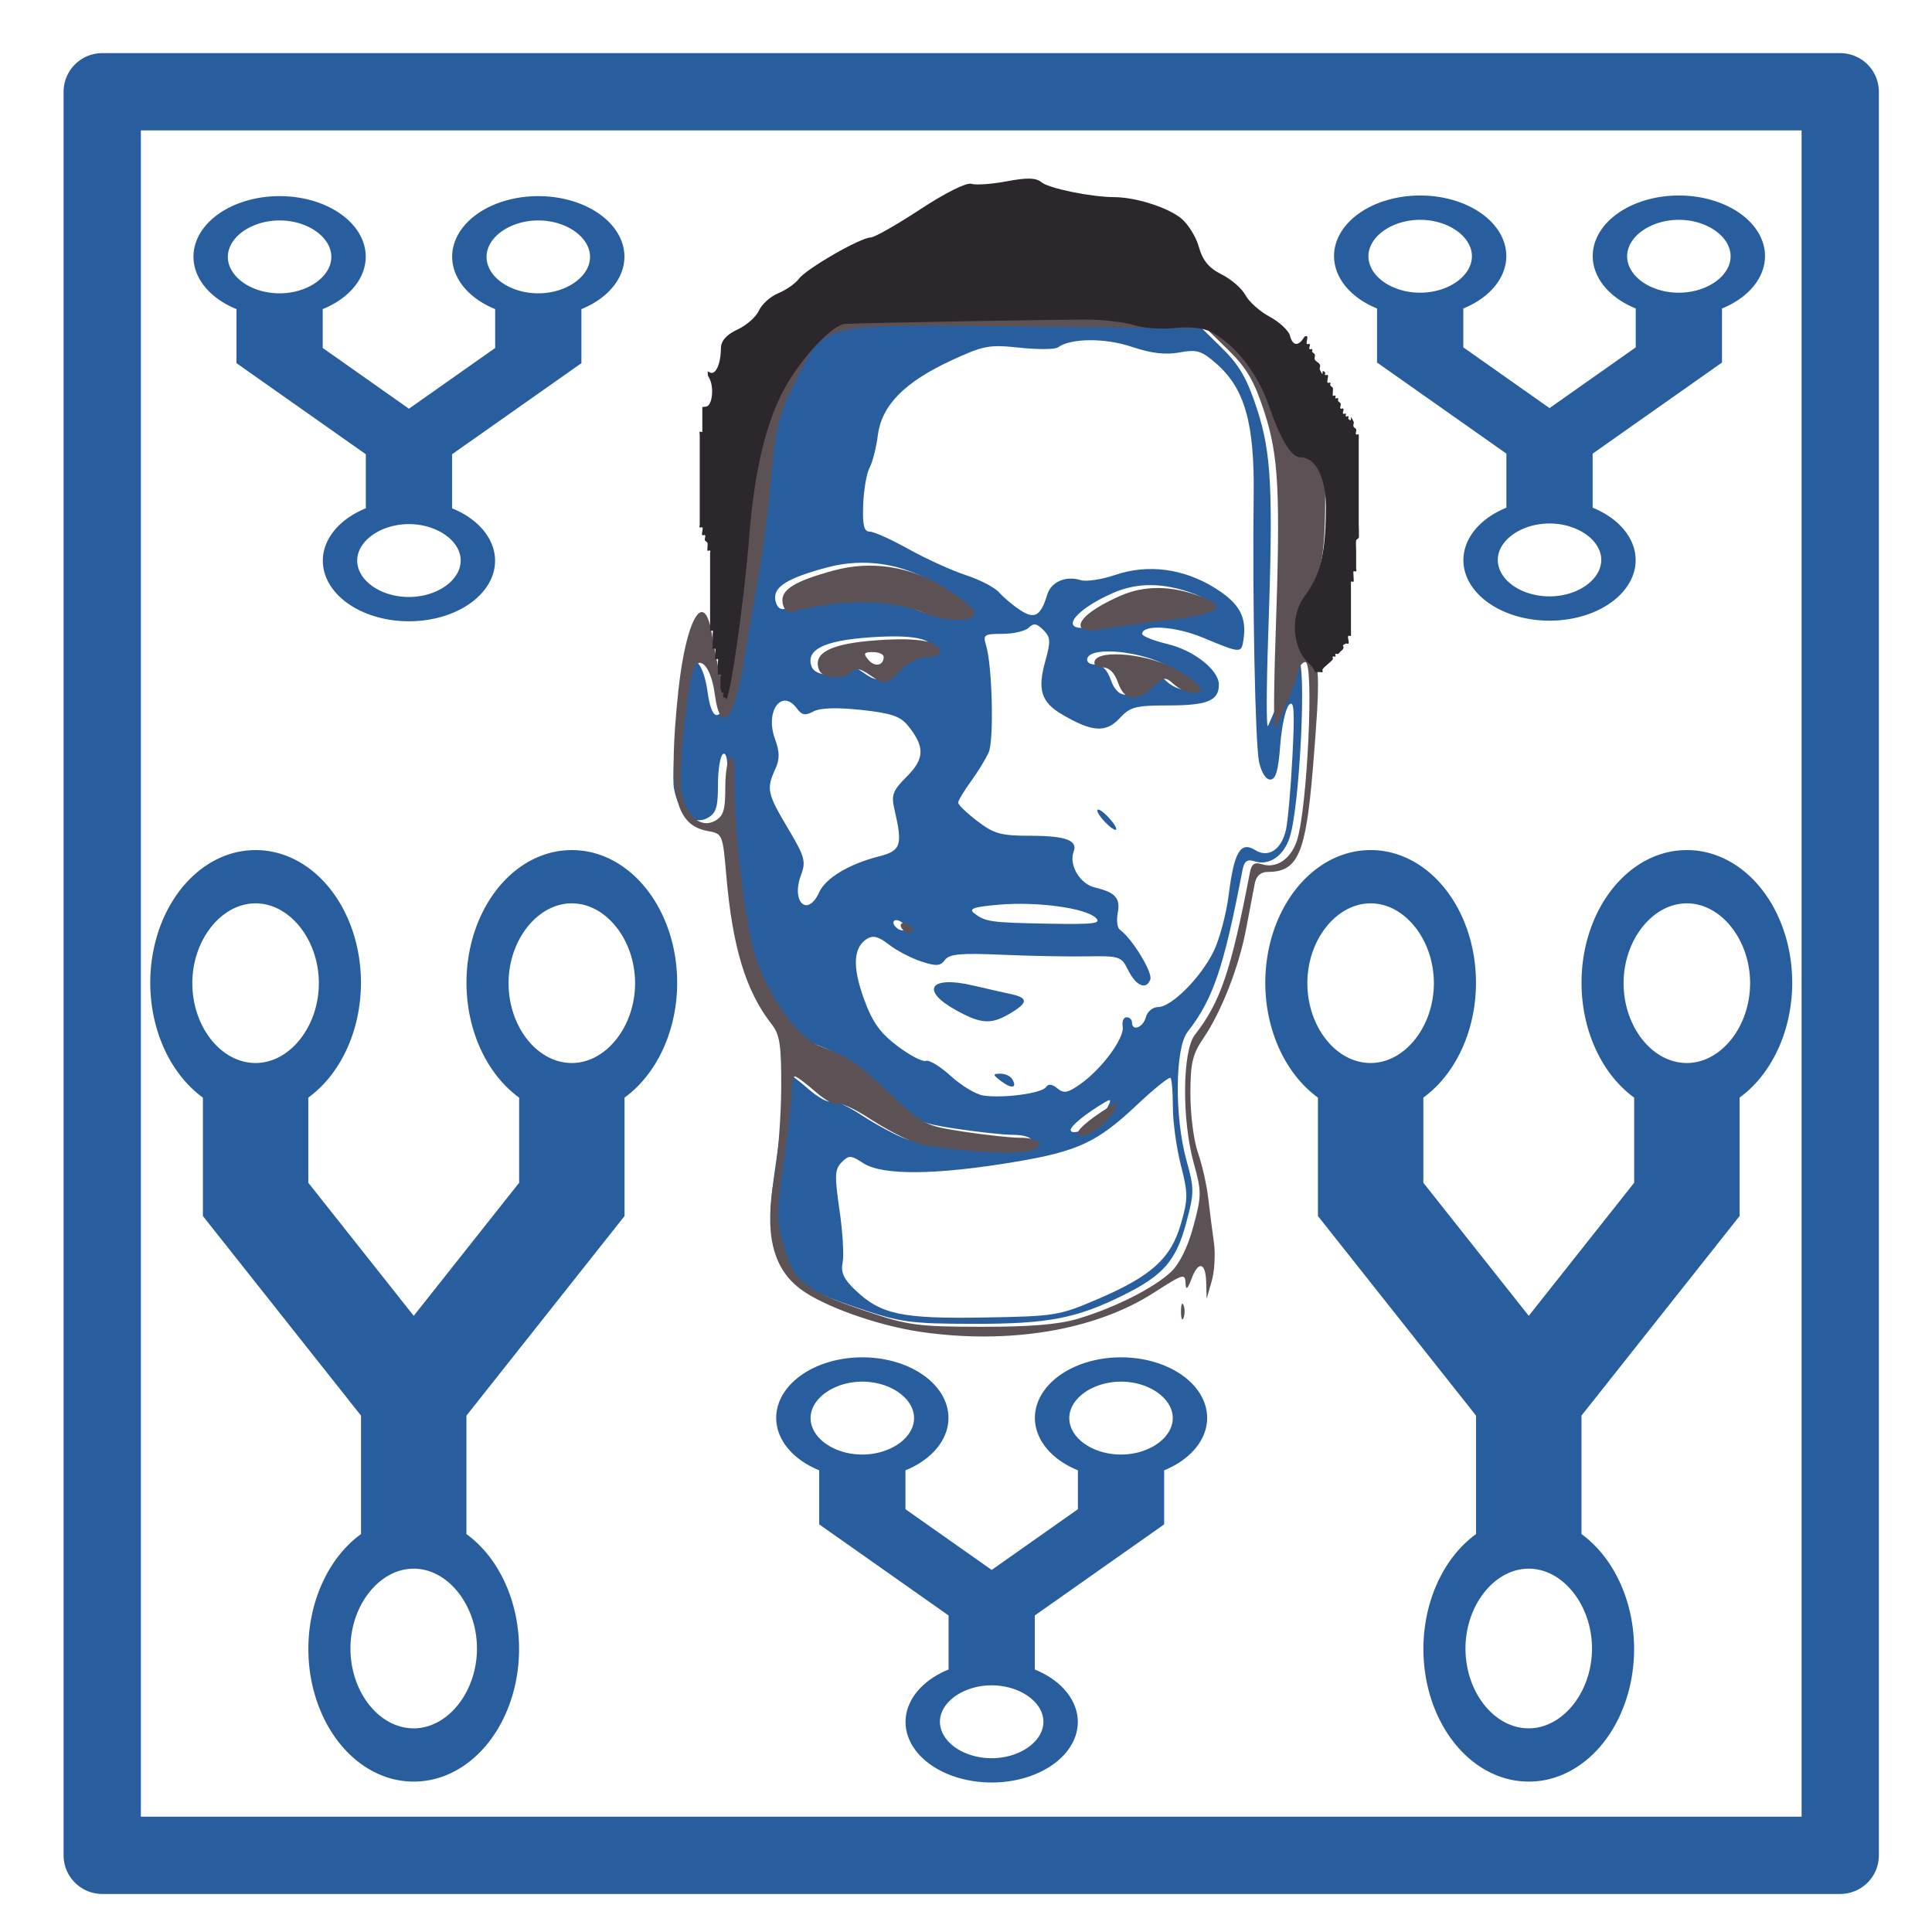 <?xml version="1.0" encoding="UTF-8" standalone="no"?>
<!-- Created with Inkscape (http://www.inkscape.org/) -->

<svg
   xmlns:dc="http://purl.org/dc/elements/1.1/"
   xmlns:cc="http://creativecommons.org/ns#"
   xmlns:rdf="http://www.w3.org/1999/02/22-rdf-syntax-ns#"
   xmlns:svg="http://www.w3.org/2000/svg"
   xmlns="http://www.w3.org/2000/svg"
   xmlns:sodipodi="http://sodipodi.sourceforge.net/DTD/sodipodi-0.dtd"
   xmlns:inkscape="http://www.inkscape.org/namespaces/inkscape"
   width="100mm"
   height="100mm"
   viewBox="0 0 100 100"
   version="1.1"
   id="svg8"
   inkscape:version="0.92.3 (2405546, 2018-03-11)"
   sodipodi:docname="AlyForks-2.svg"
   inkscape:export-filename="C:\Users\aly\AlyForks.png"
   inkscape:export-xdpi="600"
   inkscape:export-ydpi="600">
  <defs
     id="defs2">
    <clipPath
       clipPathUnits="userSpaceOnUse"
       id="clipPath5006">
      <g
         id="g5012"
         style="stroke-width:1">
        <ellipse
           ry="26.593"
           rx="18.174"
           cy="163.019"
           cx="293.721"
           id="ellipse5008"
           style="fill:#961c25;fill-opacity:1;fill-rule:evenodd;stroke:#00ccff;stroke-width:0;stroke-linejoin:round;stroke-miterlimit:4;stroke-dasharray:none;stroke-opacity:1" />
        <rect
           y="193.014"
           x="247.706"
           height="116.797"
           width="92.475"
           id="rect5010"
           style="fill:#961c25;fill-opacity:1;fill-rule:evenodd;stroke:#00ccff;stroke-width:0;stroke-linejoin:round;stroke-miterlimit:4;stroke-dasharray:none;stroke-opacity:1" />
      </g>
    </clipPath>
    <clipPath
       clipPathUnits="userSpaceOnUse"
       id="clipPath5039">
      <g
         id="g5047"
         style="stroke-width:1">
        <g
           id="g5045"
           style="stroke-width:1">
          <rect
             style="fill:#961c25;fill-opacity:1;fill-rule:evenodd;stroke:#00ccff;stroke-width:0;stroke-linejoin:round;stroke-miterlimit:4;stroke-dasharray:none;stroke-opacity:1"
             id="rect5041"
             width="99.692"
             height="121.875"
             x="274.745"
             y="131.08" />
          <rect
             style="fill:#961c25;fill-opacity:1;fill-rule:evenodd;stroke:#00ccff;stroke-width:0;stroke-linejoin:round;stroke-miterlimit:4;stroke-dasharray:none;stroke-opacity:1"
             id="rect5043"
             width="99.692"
             height="121.875"
             x="246.595"
             y="194.848" />
        </g>
      </g>
    </clipPath>
    <clipPath
       clipPathUnits="userSpaceOnUse"
       id="clipPath5049">
      <ellipse
         style="fill:#0000ff;fill-opacity:1;fill-rule:evenodd;stroke:#00ccff;stroke-width:0;stroke-linejoin:round;stroke-miterlimit:4;stroke-dasharray:none;stroke-opacity:1"
         id="ellipse5051"
         cx="314.702"
         cy="167.829"
         rx="60.002"
         ry="37.017" />
    </clipPath>
    <clipPath
       clipPathUnits="userSpaceOnUse"
       id="clipPath5065">
      <path
         style="fill:#0000ff;stroke:#000000;stroke-width:0.265px;stroke-linecap:butt;stroke-linejoin:miter;stroke-opacity:1"
         d="m 278.33,148.911 c 0,0.579 0,1.158 0,1.737 0,0.032 0.004,0.397 0,0.401 -0.032,0.032 -0.102,-0.032 -0.134,0 -0.032,0.032 0,0.089 0,0.134 0,0.044 0,0.089 0,0.134 0,0.356 0,0.713 0,1.069 0,0.757 0,1.515 0,2.272 0,0.356 0,0.713 0,1.069 0,0.044 0,0.089 0,0.134 0,0.044 -0.032,0.102 0,0.134 0.032,0.032 0.102,-0.032 0.134,0 0.067,0.067 -0.067,0.334 0,0.401 0.032,0.032 0.102,-0.032 0.134,0 0.063,0.063 -0.04,0.188 0,0.267 0.028,0.056 0.105,0.077 0.134,0.134 0.026,0.053 -0.027,0.374 0,0.401 0.032,0.032 0.102,-0.032 0.134,0 0.032,0.032 0,0.089 0,0.134 0,0.267 0,0.535 0,0.802 0,0.935 0,1.871 0,2.806 0,0.032 -0.004,0.397 0,0.401 0.032,0.032 0.102,-0.032 0.134,0 0.032,0.032 0,0.089 0,0.134 0,0.223 0,0.445 0,0.668 0,0.044 -0.032,0.102 0,0.134 0.032,0.032 0.102,-0.032 0.134,0 0.032,0.032 -0.032,0.502 0,0.535 0.032,0.032 0.102,-0.032 0.134,0 0.032,0.032 0,0.089 0,0.134 0,0.063 -0.006,0.662 0,0.668 0.032,0.032 0.102,-0.032 0.134,0 0.005,0.005 0,0.485 0,0.535 0,0.032 -0.004,0.397 0,0.401 0.032,0.032 0.102,-0.032 0.134,0 0.063,0.063 -0.063,0.204 0,0.267 0.032,0.032 0.102,-0.032 0.134,0 0.067,0.067 -0.067,0.334 0,0.401 0.032,0.032 0.134,-0.044 0.134,0 0,0.044 -0.134,-0.044 -0.134,0 0,0.063 0.105,0.077 0.134,0.134 0.04,0.08 -0.04,0.188 0,0.267 0.028,0.056 0.105,0.077 0.134,0.134 0.04,0.08 -0.063,0.204 0,0.267 0.032,0.032 0.094,-0.02 0.134,0 0.056,0.028 0.077,0.105 0.134,0.134 0.04,0.02 0.134,-0.044 0.134,0 0,0.044 -0.178,0 -0.134,0 0.134,0 0.267,0 0.401,0 0.045,0 0.089,0 0.134,0 0.045,0 0.094,0.02 0.134,0 0.205,-0.102 0.104,-0.238 0.267,-0.401 0.325,-0.325 0.196,0.04 0.401,-0.267 0.055,-0.083 0.063,-0.197 0.134,-0.267 0.032,-0.032 0.089,0 0.134,0 0.089,-0.044 0.212,-0.051 0.267,-0.134 0.049,-0.074 -0.028,-0.183 0,-0.267 0.089,-0.266 0.125,-0.062 0.267,-0.134 0.295,-0.148 0.042,-0.083 0.134,-0.267 0.028,-0.056 0.105,-0.077 0.134,-0.134 0.02,-0.041 0,-0.341 0,-0.401 0,-0.267 0,-0.535 0,-0.802 0,-0.044 0,-0.089 0,-0.134 0,-0.044 -0.02,-0.094 0,-0.134 0.028,-0.056 0.105,-0.077 0.134,-0.134 0.04,-0.08 -0.028,-0.183 0,-0.267 0.032,-0.095 0.109,-0.171 0.134,-0.267 0.044,-0.176 -0.055,-0.502 0,-0.668 0.02,-0.06 0.089,-0.089 0.134,-0.134 0.044,-0.089 0.109,-0.171 0.134,-0.267 0.022,-0.086 -0.028,-0.183 0,-0.267 0.02,-0.06 0.105,-0.077 0.134,-0.134 0.04,-0.08 -0.04,-0.188 0,-0.267 0.028,-0.056 0.105,-0.077 0.134,-0.134 0.018,-0.035 0,-0.465 0,-0.535 0,-0.49 0,-0.98 0,-1.47 0,-0.126 -0.025,-0.592 0,-0.668 0.02,-0.06 0.105,-0.077 0.134,-0.134 0.04,-0.08 -0.04,-0.188 0,-0.267 0.028,-0.056 0.105,-0.077 0.134,-0.134 0.02,-0.04 -0.02,-0.094 0,-0.134 0.028,-0.056 0.114,-0.074 0.134,-0.134 0.028,-0.085 0,-0.178 0,-0.267 0,-0.045 -0.02,-0.094 0,-0.134 0.028,-0.056 0.114,-0.074 0.134,-0.134 0.028,-0.085 -0.022,-0.181 0,-0.267 0.024,-0.097 0.102,-0.173 0.134,-0.267 0.014,-0.042 -0.014,-0.091 0,-0.134 0.063,-0.189 0.219,-0.341 0.267,-0.535 0.022,-0.086 -0.028,-0.183 0,-0.267 0.02,-0.06 0.105,-0.077 0.134,-0.134 0.039,-0.079 -0.031,-0.309 0,-0.401 0.032,-0.095 0.102,-0.173 0.134,-0.267 0.025,-0.075 0,-0.313 0,-0.401 0,-0.267 0,-0.535 0,-0.802 0,-0.06 -0.02,-0.36 0,-0.401 0.028,-0.056 0.105,-0.077 0.134,-0.134 0.026,-0.053 -0.027,-0.374 0,-0.401 0.032,-0.032 0.089,0 0.134,0 0.044,-0.045 0.099,-0.081 0.134,-0.134 0.017,-0.025 0.259,-0.526 0.267,-0.535 0.07,-0.07 0.178,-0.089 0.267,-0.134 0.969,-0.484 -0.211,0.141 0.401,-0.267 0.025,-0.017 0.526,-0.259 0.535,-0.267 0.141,-0.141 0.126,-0.394 0.267,-0.535 0.249,-0.249 0.392,-0.062 0.535,-0.134 0.056,-0.028 0.081,-0.099 0.134,-0.134 0.083,-0.055 0.184,-0.078 0.267,-0.134 0.052,-0.035 0.074,-0.114 0.134,-0.134 0.085,-0.028 0.181,0.022 0.267,0 0.193,-0.048 0.35,-0.193 0.535,-0.267 1.33,-0.443 -0.315,0.126 0.668,-0.267 0.131,-0.052 0.27,-0.081 0.401,-0.134 0.092,-0.037 0.17,-0.114 0.267,-0.134 0.131,-0.026 0.269,0.022 0.401,0 0.139,-0.023 0.267,-0.089 0.401,-0.134 0.134,-0.044 0.27,-0.081 0.401,-0.134 0.092,-0.037 0.17,-0.114 0.267,-0.134 0.131,-0.026 0.269,0.019 0.401,0 0.182,-0.026 0.353,-0.108 0.535,-0.134 0.132,-0.019 0.27,0.026 0.401,0 0.098,-0.019 0.17,-0.114 0.267,-0.134 0.131,-0.026 0.267,0 0.401,0 0.134,-0.044 0.264,-0.1 0.401,-0.134 0.113,-0.028 0.396,0 0.535,0 0.235,0 0.593,-0.035 0.802,0 0.139,0.023 0.262,0.11 0.401,0.134 0.132,0.022 0.269,-0.019 0.401,0 1.448,0.362 -0.367,-0.046 1.069,0.134 0.182,0.023 0.352,0.111 0.535,0.134 0.177,0.022 0.356,0 0.535,0 0.579,0 1.158,0 1.737,0 0.058,0 0.766,-0.018 0.802,0 0.113,0.056 0.162,0.197 0.267,0.267 0.35,0.234 0.234,0.05 0.668,0.267 0.056,0.028 0.077,0.105 0.134,0.134 0.807,0.404 0.057,-0.019 0.668,0.134 0.242,-0.081 0.249,0.216 0.401,0.267 0.085,0.028 0.181,-0.022 0.267,0 0.645,0.161 -0.007,0.064 0.401,0.267 0.08,0.04 0.188,-0.04 0.267,0 0.056,0.028 0.077,0.105 0.134,0.134 0.04,0.02 0.102,-0.032 0.134,0 0.032,0.032 -0.032,0.102 0,0.134 0.356,0 -0.045,-0.044 0.134,0.134 0.063,0.063 0.204,-0.063 0.267,0 0.032,0.032 -0.032,0.102 0,0.134 0.063,0.063 0.188,-0.04 0.267,0 0.056,0.028 0.077,0.105 0.134,0.134 0.04,0.02 0.102,-0.032 0.134,0 0.032,0.032 -0.032,0.102 0,0.134 0.032,0.032 0.102,-0.032 0.134,0 0.032,0.032 -0.032,0.102 0,0.134 0.032,0.032 0.102,-0.032 0.134,0 0.032,0.032 -0.032,0.102 0,0.134 0.032,0.032 0.102,-0.032 0.134,0 0.276,0.276 -0.423,-0.011 0.134,0.267 0.08,0.04 0.204,-0.063 0.267,0 0.063,0.063 -0.04,0.188 0,0.267 0.278,0.556 -0.009,-0.143 0.267,0.134 0.063,0.063 -0.063,0.204 0,0.267 0.032,0.032 0.094,-0.02 0.134,0 0.556,0.278 -0.143,-0.009 0.134,0.267 0.032,0.032 0.102,-0.032 0.134,0 0.063,0.063 -0.063,0.204 0,0.267 0.356,0 -0.044,-0.044 0.134,0.134 0.032,0.032 0.102,-0.032 0.134,0 0.027,0.027 -0.026,0.348 0,0.401 0.028,0.056 0.105,0.077 0.134,0.134 0.04,0.08 -0.04,0.188 0,0.267 0.028,0.056 0.105,0.077 0.134,0.134 0.026,0.053 -0.027,0.374 0,0.401 0.032,0.032 0.102,-0.032 0.134,0 0.005,0.005 0,0.485 0,0.535 0,1.158 0,2.316 0,3.474 0,0.668 0,1.336 0,2.005 0,0.044 0,0.089 0,0.134 0,0.045 -0.032,0.102 0,0.134 0.032,0.032 0.102,-0.032 0.134,0 0.027,0.027 -0.026,0.348 0,0.401 0.028,0.056 0.105,0.077 0.134,0.134 0.02,0.04 0,0.089 0,0.134 0,0.223 0,0.445 0,0.668 0,0.045 0,0.089 0,0.134 0,0.044 -0.02,0.094 0,0.134 0.028,0.056 0.105,0.077 0.134,0.134 0.036,0.072 -0.037,0.498 0,0.535 0.032,0.032 0.102,-0.032 0.134,0 0.063,0.063 -0.063,0.204 0,0.267 0.032,0.032 0.089,0 0.134,0 0.045,0 0.089,0 0.134,0 0.356,0 -0.044,-0.044 0.134,0.134 0.063,0.063 0.204,-0.063 0.267,0 0.032,0.032 -0.032,0.102 0,0.134 0.032,0.032 0.102,-0.032 0.134,0 0.032,0.032 -0.02,0.094 0,0.134 0.278,0.556 -0.009,-0.143 0.267,0.134 0.032,0.032 -0.032,0.102 0,0.134 0.032,0.032 0.102,-0.032 0.134,0 0.032,0.032 -0.032,0.102 0,0.134 0.089,0.089 0.178,-0.089 0.267,0 0.032,0.032 -0.032,0.102 0,0.134 0.032,0.032 0.094,-0.02 0.134,0 0.056,0.028 0.077,0.105 0.134,0.134 0.035,0.018 0.465,0 0.535,0 0.045,0 0.089,0 0.134,0 0.045,0 0.134,-0.044 0.134,0 0,0.045 -0.178,0 -0.134,0 0.134,0 0.267,0 0.401,0 0.045,0 0.102,0.032 0.134,0 0.032,-0.032 -0.02,-0.094 0,-0.134 0.066,-0.132 0.469,-0.403 0.535,-0.535 0.02,-0.04 -0.032,-0.102 0,-0.134 0.032,-0.032 0.102,0.032 0.134,0 0.032,-0.032 -0.032,-0.102 0,-0.134 0.032,-0.032 0.094,0.02 0.134,0 0.056,-0.028 0.089,-0.089 0.134,-0.134 0.045,-0.044 0.105,-0.077 0.134,-0.134 0.092,-0.184 -0.162,-0.12 0.134,-0.267 0.04,-0.02 0.102,0.032 0.134,0 0.067,-0.067 -0.067,-0.334 0,-0.401 0.032,-0.032 0.102,0.032 0.134,0 0.004,-0.004 0,-0.368 0,-0.401 0,-0.668 0,-1.336 0,-2.005 0,-0.032 -0.004,-0.397 0,-0.401 0.032,-0.032 0.102,0.032 0.134,0 0.032,-0.032 -0.032,-0.502 0,-0.535 0.032,-0.032 0.102,0.032 0.134,0 0.032,-0.032 0,-0.089 0,-0.134 0,-0.312 0,-0.624 0,-0.935 0,-0.07 -0.018,-0.499 0,-0.535 0.028,-0.056 0.105,-0.077 0.134,-0.134 0.024,-0.048 0,-0.575 0,-0.668 0,-0.535 0,-1.069 0,-1.604 0,-0.891 0,-1.782 0,-2.673 0,-0.032 0.004,-0.397 0,-0.401 -0.032,-0.032 -0.102,0.032 -0.134,0 -0.063,-0.063 0.04,-0.188 0,-0.267 -0.028,-0.056 -0.105,-0.077 -0.134,-0.134 -0.04,-0.08 0.04,-0.188 0,-0.267 -0.278,-0.556 0.009,0.143 -0.267,-0.134 -0.032,-0.032 0.032,-0.102 0,-0.134 -0.032,-0.032 -0.102,0.032 -0.134,0 -0.032,-0.032 0.032,-0.102 0,-0.134 -0.032,-0.032 -0.102,0.032 -0.134,0 -0.063,-0.063 0.063,-0.204 0,-0.267 -0.032,-0.032 -0.102,0.032 -0.134,0 -0.063,-0.063 0.04,-0.188 0,-0.267 -0.028,-0.056 -0.105,-0.077 -0.134,-0.134 -0.02,-0.04 0.032,-0.102 0,-0.134 -0.032,-0.032 -0.102,0.032 -0.134,0 -0.032,-0.032 0.032,-0.102 0,-0.134 -0.032,-0.032 -0.102,0.032 -0.134,0 -0.027,-0.027 0.026,-0.348 0,-0.401 -0.028,-0.056 -0.105,-0.077 -0.134,-0.134 -0.02,-0.04 0.032,-0.102 0,-0.134 -0.032,-0.032 -0.102,0.032 -0.134,0 -0.067,-0.067 0.067,-0.334 0,-0.401 -0.032,-0.032 -0.102,0.032 -0.134,0 -0.032,-0.032 0.032,-0.102 0,-0.134 -0.276,-0.276 0.011,0.423 -0.267,-0.134 -0.04,-0.08 0.04,-0.188 0,-0.267 -0.056,-0.113 -0.211,-0.155 -0.267,-0.267 -0.04,-0.08 0.04,-0.188 0,-0.267 -0.028,-0.056 -0.105,-0.077 -0.134,-0.134 -0.02,-0.04 0.032,-0.102 0,-0.134 -0.032,-0.032 -0.102,0.032 -0.134,0 -0.063,-0.063 0.063,-0.204 0,-0.267 -0.032,-0.032 -0.102,0.032 -0.134,0 -0.067,-0.067 0.067,-0.334 0,-0.401 -0.032,-0.032 -0.102,0.032 -0.134,0 -0.063,-0.063 0.063,-0.204 0,-0.267 -0.032,-0.032 -0.102,0.032 -0.134,0 -0.067,-0.067 0.067,-0.334 0,-0.401 -0.032,-0.032 -0.102,0.032 -0.134,0 -0.063,-0.063 0.063,-0.204 0,-0.267 -0.032,-0.032 -0.102,0.032 -0.134,0 -0.063,-0.063 0.04,-0.188 0,-0.267 -0.028,-0.056 -0.105,-0.077 -0.134,-0.134 -0.04,-0.08 0.063,-0.204 0,-0.267 -0.032,-0.032 -0.102,0.032 -0.134,0 -0.032,-0.032 0.032,-0.102 0,-0.134 -0.032,-0.032 -0.102,0.032 -0.134,0 -0.032,-0.032 0.032,-0.502 0,-0.535 -0.276,-0.277 0.011,0.423 -0.267,-0.134 -0.02,-0.04 0.02,-0.094 0,-0.134 -0.028,-0.056 -0.105,-0.077 -0.134,-0.134 -0.02,-0.04 0,-0.089 0,-0.134 -0.044,-0.044 -0.105,-0.077 -0.134,-0.134 -0.02,-0.04 0.02,-0.094 0,-0.134 -0.028,-0.056 -0.105,-0.077 -0.134,-0.134 -0.053,-0.107 0.053,-0.294 0,-0.401 -0.028,-0.056 -0.105,-0.077 -0.134,-0.134 -0.02,-0.04 0.032,-0.102 0,-0.134 -0.032,-0.032 -0.114,0.04 -0.134,0 -0.12,-0.105 0.06,-0.281 0,-0.401 -0.028,-0.056 -0.114,-0.074 -0.134,-0.134 -0.056,-0.169 0.043,-0.362 0,-0.535 -0.161,-0.645 -0.064,0.007 -0.267,-0.401 -0.04,-0.08 0.04,-0.188 0,-0.267 -0.056,-0.113 -0.211,-0.155 -0.267,-0.267 -0.02,-0.04 0.032,-0.102 0,-0.134 -0.032,-0.032 -0.102,0.032 -0.134,0 -0.032,-0.032 0.02,-0.094 0,-0.134 -0.028,-0.056 -0.089,-0.089 -0.134,-0.134 -0.044,-0.044 -0.077,-0.105 -0.134,-0.134 -0.04,-0.02 -0.102,0.032 -0.134,0 -0.032,-0.032 0.02,-0.094 0,-0.134 -0.278,-0.556 0.009,0.143 -0.267,-0.134 -0.032,-0.032 0.02,-0.094 0,-0.134 -0.028,-0.056 -0.089,-0.089 -0.134,-0.134 -0.045,-0.045 -0.077,-0.105 -0.134,-0.134 -0.04,-0.02 -0.094,0.02 -0.134,0 -0.056,-0.028 -0.089,-0.089 -0.134,-0.134 -0.044,-0.045 -0.105,-0.077 -0.134,-0.134 -0.02,-0.04 0.02,-0.094 0,-0.134 -0.056,-0.113 -0.197,-0.162 -0.267,-0.267 -0.055,-0.083 -0.063,-0.197 -0.134,-0.267 -0.07,-0.07 -0.197,-0.063 -0.267,-0.134 -0.07,-0.07 -0.078,-0.184 -0.134,-0.267 -0.035,-0.052 -0.099,-0.081 -0.134,-0.134 -0.055,-0.083 -0.078,-0.184 -0.134,-0.267 -0.11,-0.165 -0.158,-0.103 -0.267,-0.267 -0.055,-0.083 -0.078,-0.184 -0.134,-0.267 -0.165,-0.247 -0.103,-0.021 -0.267,-0.267 -0.055,-0.083 -0.063,-0.197 -0.134,-0.267 -0.07,-0.07 -0.184,-0.078 -0.267,-0.134 -0.105,-0.07 -0.155,-0.211 -0.267,-0.267 -0.04,-0.02 -0.094,0.02 -0.134,0 -0.071,-0.036 -0.196,-0.232 -0.267,-0.267 -0.04,-0.02 -0.094,0.02 -0.134,0 -0.113,-0.056 -0.162,-0.197 -0.267,-0.267 -0.286,-0.19 -0.622,-0.276 -0.935,-0.401 -0.092,-0.037 -0.175,-0.097 -0.267,-0.134 -0.262,-0.105 -0.535,-0.178 -0.802,-0.267 -0.134,-0.044 -0.264,-0.1 -0.401,-0.134 -0.043,-0.011 -0.09,0.011 -0.134,0 -0.444,-0.111 -0.436,-0.205 -0.935,-0.267 -0.265,-0.033 -0.535,0 -0.802,0 -0.579,0 -1.158,0 -1.737,0 -0.668,0 -1.336,0 -2.005,0 -0.223,0 -0.445,0 -0.668,0 -0.134,0 -0.269,-0.019 -0.401,0 -0.182,0.026 -0.356,0.089 -0.535,0.134 -0.356,0.089 -0.716,0.166 -1.069,0.267 -0.135,0.039 -0.261,0.114 -0.401,0.134 -0.176,0.025 -0.358,-0.022 -0.535,0 -0.182,0.023 -0.356,0.089 -0.535,0.134 -0.178,0.045 -0.358,0.083 -0.535,0.134 -0.135,0.039 -0.263,0.106 -0.401,0.134 -0.087,0.018 -0.18,-0.018 -0.267,0 -0.138,0.028 -0.267,0.089 -0.401,0.134 -0.267,0.089 -0.529,0.199 -0.802,0.267 -0.043,0.011 -0.089,0 -0.134,0 -0.089,0.044 -0.173,0.102 -0.267,0.134 -0.092,0.031 -0.322,-0.039 -0.401,0 -0.056,0.028 -0.081,0.099 -0.134,0.134 -0.166,0.111 -0.369,0.157 -0.535,0.267 -0.052,0.035 -0.074,0.114 -0.134,0.134 -0.085,0.028 -0.181,-0.022 -0.267,0 -0.097,0.024 -0.178,0.089 -0.267,0.134 -0.089,0.045 -0.178,0.089 -0.267,0.134 -0.178,0.089 -0.356,0.178 -0.535,0.267 -0.089,0.044 -0.184,0.078 -0.267,0.134 -0.052,0.035 -0.074,0.114 -0.134,0.134 -0.085,0.028 -0.181,-0.022 -0.267,0 -0.388,0.097 -0.156,0.104 -0.401,0.267 -0.083,0.055 -0.184,0.078 -0.267,0.134 -0.154,0.103 -0.247,0.298 -0.401,0.401 -0.083,0.055 -0.197,0.063 -0.267,0.134 -0.07,0.07 -0.063,0.197 -0.134,0.267 -0.07,0.07 -0.184,0.078 -0.267,0.134 -0.115,0.077 -0.297,0.297 -0.401,0.401 -0.07,0.07 -0.365,0.33 -0.401,0.401 -0.092,0.184 0.162,0.12 -0.134,0.267 -0.04,0.02 -0.102,-0.032 -0.134,0 -0.063,0.063 0.04,0.188 0,0.267 -0.028,0.056 -0.077,0.105 -0.134,0.134 -0.04,0.02 -0.114,-0.04 -0.134,0 -0.04,0.08 0.028,0.183 0,0.267 -0.02,0.06 -0.105,0.077 -0.134,0.134 -0.02,0.04 0.02,0.094 0,0.134 -0.056,0.113 -0.211,0.155 -0.267,0.267 -0.04,0.08 0.063,0.204 0,0.267 -0.032,0.032 -0.102,-0.032 -0.134,0 -0.063,0.063 0.04,0.188 0,0.267 -0.028,0.056 -0.105,0.077 -0.134,0.134 -0.04,0.08 0.04,0.188 0,0.267 -0.028,0.056 -0.105,0.077 -0.134,0.134 -0.02,0.04 0.032,0.102 0,0.134 -0.032,0.032 -0.089,0 -0.134,0 -0.045,0.044 -0.099,0.081 -0.134,0.134 -0.389,0.584 0.059,-0.044 -0.134,0.535 -0.02,0.06 -0.105,0.077 -0.134,0.134 -0.04,0.08 0.04,0.188 0,0.267 -0.028,0.056 -0.105,0.077 -0.134,0.134 -0.04,0.08 0.04,0.188 0,0.267 -0.056,0.113 -0.211,0.155 -0.267,0.267 -0.02,0.04 0.02,0.094 0,0.134 -0.028,0.056 -0.105,0.077 -0.134,0.134 -0.02,0.04 0.032,0.102 0,0.134 -0.032,0.032 -0.102,-0.032 -0.134,0 -0.063,0.063 0.028,0.183 0,0.267 -0.032,0.095 -0.102,0.173 -0.134,0.267 -0.031,0.092 0.039,0.322 0,0.401 -0.028,0.056 -0.105,0.077 -0.134,0.134 -0.042,0.084 0.042,0.451 0,0.535 -0.028,0.056 -0.105,0.077 -0.134,0.134 -0.02,0.04 0.032,0.102 0,0.134 -0.032,0.032 -0.102,-0.032 -0.134,0 -0.006,0.006 0,0.605 0,0.668 0,0.445 0,0.891 0,1.336 0,0.099 0.022,0.613 0,0.668 -0.074,0.185 -0.178,0.356 -0.267,0.535 z"
         id="path5067"
         inkscape:connector-curvature="0" />
    </clipPath>
    <clipPath
       clipPathUnits="userSpaceOnUse"
       id="clipPath5073">
      <rect
         style="fill:#0000ff;fill-opacity:1;fill-rule:evenodd;stroke:#2a3bea;stroke-width:0;stroke-linejoin:round;stroke-miterlimit:4;stroke-dasharray:none;stroke-opacity:1"
         id="rect5075"
         width="45.735"
         height="56.696"
         x="260.237"
         y="125.21" />
    </clipPath>
    <clipPath
       clipPathUnits="userSpaceOnUse"
       id="clipPath5089">
      <rect
         style="fill:#0000ff;fill-opacity:1;fill-rule:evenodd;stroke:#2a3bea;stroke-width:0;stroke-linejoin:round;stroke-miterlimit:4;stroke-dasharray:none;stroke-opacity:1"
         id="rect5091"
         width="39.556"
         height="71.361"
         x="272.798"
         y="138.314" />
    </clipPath>
    <clipPath
       clipPathUnits="userSpaceOnUse"
       id="clipPath5107">
      <rect
         style="fill:#ff00ff;fill-opacity:1;fill-rule:evenodd;stroke:#2a3bea;stroke-width:0;stroke-linejoin:round;stroke-miterlimit:4;stroke-dasharray:none;stroke-opacity:1"
         id="rect5109"
         width="95.25"
         height="95.25"
         x="-133.048"
         y="185.724"
         clip-path="none" />
    </clipPath>
    <mask
       id="a">
      <rect
         style="fill:#ffffff"
         y="0"
         x="0"
         width="176"
         height="20"
         rx="3"
         id="rect7" />
    </mask>
    <linearGradient
       gradientUnits="userSpaceOnUse"
       y1="0"
       x1="0"
       gradientTransform="scale(2.966,0.337)"
       id="b"
       x2="0"
       y2="59.33">
      <stop
         offset="0"
         stop-color="#bbb"
         stop-opacity=".1"
         id="stop2" />
      <stop
         offset="1"
         stop-opacity=".1"
         id="stop4" />
    </linearGradient>
  </defs>
  <sodipodi:namedview
     id="base"
     pagecolor="#ffffff"
     bordercolor="#666666"
     borderopacity="1.0"
     inkscape:pageopacity="0.0"
     inkscape:pageshadow="2"
     inkscape:zoom="1"
     inkscape:cx="-70.094489"
     inkscape:cy="219.7151"
     inkscape:document-units="mm"
     inkscape:current-layer="g4722"
     showgrid="true"
     inkscape:window-width="1920"
     inkscape:window-height="1001"
     inkscape:window-x="-9"
     inkscape:window-y="-9"
     inkscape:window-maximized="1">
    <inkscape:grid
       type="xygrid"
       id="grid5093" />
  </sodipodi:namedview>
  <g
     inkscape:label="Layer 1"
     inkscape:groupmode="layer"
     id="layer1"
     transform="translate(0,-197)">
    <g
       id="g4722"
       transform="translate(-4.536,-58.586)">
      <path
         style="fill:#285e9e;fill-opacity:1;stroke-width:1"
         d="m 249.013,240.908 c 0,-0.058 0.268,-0.711 0.595,-1.451 l 0.595,-1.346 1.323,0.827 c 0.728,0.455 1.796,0.968 2.375,1.141 l 1.052,0.313 -0.852,0.125 c -0.468,0.069 -0.793,0.066 -0.721,-0.006 0.072,-0.072 -0.316,-0.33 -0.862,-0.575 -0.821,-0.367 -1.029,-0.382 -1.205,-0.086 -0.318,0.535 0.048,0.926 0.698,0.744 0.389,-0.109 0.462,-0.083 0.226,0.081 -0.337,0.235 -3.225,0.441 -3.225,0.231 z m 6.218,-0.197 c 1.473,-0.293 2.839,-0.289 2.656,0.007 -0.084,0.136 -0.955,0.238 -1.934,0.226 -1.621,-0.02 -1.686,-0.041 -0.722,-0.233 z m 69.049,-0.439 c 0.1,-0.4 0.22,-0.764 0.265,-0.81 0.046,-0.046 0.78,-0.129 1.632,-0.186 1.061,-0.07 1.257,-0.045 0.623,0.082 -0.758,0.152 -0.941,0.318 -1.01,0.913 -0.071,0.616 -0.207,0.728 -0.889,0.728 -0.746,0 -0.791,-0.053 -0.622,-0.727 z m 4.108,-1.39 c 0.905,-0.29 1.6,-0.29 0.926,0 -0.291,0.125 -0.767,0.224 -1.058,0.22 -0.425,-0.006 -0.399,-0.049 0.132,-0.22 z m -9.815,-6.284 c -0.397,-0.494 -1.033,-1.575 -1.033,-1.755 0,-0.059 0.496,-0.354 1.102,-0.653 l 1.102,-0.545 1.081,0.726 c 0.595,0.399 1.081,0.865 1.081,1.036 0,0.456 -1.732,1.654 -2.392,1.654 -0.313,0 -0.736,-0.208 -0.941,-0.463 z m 2.037,-1.066 c 0.055,-1.097 -0.742,-1.887 -1.375,-1.361 -0.93,0.772 -1.004,2.248 -0.099,1.961 0.262,-0.083 0.556,-0.021 0.654,0.138 0.321,0.519 0.777,0.108 0.819,-0.738 z m -1.058,-6.563 c -0.241,-0.627 -0.224,-0.639 0.633,-0.468 0.506,0.101 0.794,0.051 0.794,-0.139 0,-0.164 -0.185,-0.298 -0.41,-0.298 -0.711,0 -1.971,-0.789 -1.971,-1.234 0,-0.858 1.591,-1.519 2.013,-0.837 0.369,0.597 0.583,2.464 0.335,2.927 -0.311,0.58 -1.178,0.61 -1.393,0.048 z m -3.865,-5.165 c -0.897,-0.517 -0.649,-0.484 0.856,0.116 0.897,0.358 1.223,0.083 1.433,-1.211 0.127,-0.781 0.056,-0.996 -0.41,-1.245 -0.583,-0.312 -0.578,-0.317 -0.978,1 -0.059,0.194 -0.256,0.304 -0.438,0.244 -0.425,-0.14 -0.598,-1.258 -0.195,-1.258 0.613,0 0.072,-0.634 -0.813,-0.954 -0.57,-0.206 -0.712,-0.331 -0.381,-0.334 0.291,-0.003 1.184,0.316 1.984,0.707 1.39,0.68 1.454,0.756 1.425,1.7 -0.054,1.788 -0.844,2.181 -2.484,1.234 z m -1.833,-1.45 c 0.01,-0.424 0.124,-1.01 0.253,-1.301 0.156,-0.353 0.182,-0.134 0.077,0.661 -0.185,1.402 -0.356,1.733 -0.33,0.639 z m -74.631,-10.986 c 0,-0.974 0.79,-3.649 1.532,-5.189 1.138,-2.362 1.934,-2.15 0.855,0.227 -0.288,0.634 -0.528,1.511 -0.533,1.947 -0.018,1.439 -0.986,3.572 -1.622,3.572 -0.128,0 -0.232,-0.251 -0.232,-0.557 z m 90.859,-9.299 -0.504,-0.595 0.595,0.504 c 0.327,0.277 0.595,0.545 0.595,0.595 0,0.212 -0.213,0.055 -0.687,-0.504 z m -43.337,-1.27 c -3.174,-1.075 -3.734,-1.513 -4.266,-3.342 -0.399,-1.372 -0.4,-1.721 -0.017,-4.342 0.229,-1.567 0.417,-3.215 0.417,-3.662 0,-0.446 0.074,-0.812 0.164,-0.812 0.09,0 0.573,0.36 1.074,0.8 0.501,0.44 1.026,0.728 1.167,0.641 0.141,-0.087 0.878,0.249 1.638,0.747 0.76,0.498 1.788,1.044 2.286,1.213 1.157,0.393 5.034,0.695 5.954,0.464 0.924,-0.232 0.618,-0.691 -0.458,-0.689 -0.464,10e-4 -1.773,-0.14 -2.908,-0.312 -2.016,-0.307 -2.105,-0.353 -3.817,-1.966 -1.743,-1.643 -2.11,-1.891 -3.663,-2.472 -1.086,-0.406 -2.536,-2.403 -3.277,-4.514 -0.577,-1.643 -1.202,-7.027 -1.114,-9.602 0.02,-0.597 -0.071,-0.94 -0.225,-0.844 -0.143,0.088 -0.259,0.804 -0.259,1.591 0,1.179 -0.097,1.482 -0.551,1.725 -0.729,0.39 -1.492,-0.277 -1.722,-1.504 -0.19,-1.013 0.38,-6.182 0.724,-6.564 0.371,-0.412 0.838,0.278 1.001,1.481 0.315,2.318 1.053,1.324 1.6,-2.156 0.172,-1.091 0.479,-2.877 0.682,-3.969 0.204,-1.091 0.491,-3.346 0.637,-5.009 0.236,-2.679 0.381,-3.254 1.262,-5.027 1.533,-3.082 1.014,-2.96 12.054,-2.846 l 9.206,0.095 1.174,1.152 c 0.919,0.902 1.316,1.587 1.827,3.153 0.757,2.318 0.848,4.157 0.584,11.79 -0.096,2.765 -0.098,4.848 -0.005,4.63 0.093,-0.218 0.379,-0.873 0.635,-1.455 0.257,-0.582 0.509,-1.273 0.561,-1.535 0.052,-0.262 0.213,-0.47 0.359,-0.461 0.452,0.028 0.101,7.526 -0.431,9.208 -0.308,0.975 -1.062,1.495 -1.819,1.254 -0.387,-0.123 -0.539,-0.015 -0.628,0.448 -0.977,5.087 -1.521,6.691 -2.847,8.385 -0.648,0.829 -0.678,4.402 -0.055,6.642 0.411,1.478 0.409,1.682 -0.022,3.274 -0.52,1.92 -1.174,2.674 -3.195,3.683 -2.458,1.227 -3.938,1.514 -7.787,1.508 -3.286,-0.005 -3.789,-0.073 -5.942,-0.802 z m 12.376,-0.49 c 2.77,-1.193 3.76,-2.092 4.281,-3.884 0.374,-1.288 0.374,-1.572 -7.9e-4,-3.036 -0.228,-0.888 -0.414,-2.241 -0.414,-3.005 0,-0.764 -0.056,-1.446 -0.124,-1.514 -0.068,-0.068 -0.872,0.581 -1.786,1.443 -1.987,1.873 -3.015,2.355 -6.16,2.887 -4.167,0.704 -6.966,0.733 -7.962,0.08 -0.633,-0.415 -0.737,-0.419 -1.112,-0.044 -0.358,0.358 -0.373,0.689 -0.112,2.474 0.166,1.133 0.239,2.358 0.162,2.721 -0.105,0.497 0.054,0.847 0.642,1.41 1.329,1.272 2.405,1.503 6.662,1.431 3.709,-0.063 3.906,-0.095 5.923,-0.964 z m -0.154,-9.107 c 0.19,-0.147 0.47,-0.5 0.622,-0.785 0.219,-0.41 0.202,-0.474 -0.081,-0.309 -0.968,0.563 -1.812,1.24 -1.812,1.453 0,0.264 0.735,0.056 1.271,-0.36 z m -2.548,-1.852 c 0.12,-0.187 0.311,-0.167 0.586,0.061 0.338,0.28 0.545,0.24 1.211,-0.234 1.107,-0.788 2.273,-2.377 2.174,-2.961 -0.045,-0.266 0.044,-0.485 0.199,-0.485 0.155,0 0.281,0.119 0.281,0.265 0,0.485 0.577,0.272 0.717,-0.265 0.076,-0.293 0.361,-0.529 0.636,-0.529 0.684,0 2.173,-1.484 2.858,-2.849 0.312,-0.621 0.672,-1.965 0.8,-2.987 0.275,-2.193 0.612,-2.758 1.362,-2.289 0.679,0.424 1.352,-0.009 1.592,-1.024 0.1,-0.425 0.253,-2.134 0.339,-3.798 0.124,-2.404 0.089,-2.959 -0.171,-2.699 -0.18,0.18 -0.387,1.125 -0.46,2.1 -0.098,1.317 -0.232,1.773 -0.518,1.773 -0.228,0 -0.465,-0.379 -0.579,-0.926 -0.198,-0.952 -0.345,-8.305 -0.277,-13.832 0.045,-3.681 -0.466,-5.482 -1.92,-6.759 -0.779,-0.684 -1.013,-0.756 -1.922,-0.59 -0.726,0.133 -1.464,0.045 -2.473,-0.294 -1.39,-0.467 -3.161,-0.451 -3.82,0.033 -0.146,0.107 -1.038,0.113 -1.984,0.013 -1.584,-0.168 -1.866,-0.114 -3.572,0.68 -2.393,1.114 -3.565,2.314 -3.761,3.849 -0.081,0.636 -0.274,1.395 -0.429,1.686 -0.155,0.291 -0.304,1.154 -0.331,1.918 -0.037,1.069 0.041,1.389 0.341,1.389 0.214,0 1.123,0.409 2.02,0.909 0.897,0.5 2.226,1.104 2.953,1.342 0.728,0.238 1.504,0.642 1.725,0.897 0.221,0.255 0.71,0.666 1.087,0.913 0.751,0.492 1.059,0.316 1.403,-0.806 0.202,-0.66 0.962,-0.988 1.727,-0.745 0.285,0.09 1.089,-0.03 1.786,-0.268 1.695,-0.578 3.54,-0.336 5.165,0.676 1.27,0.791 1.656,1.492 1.477,2.677 -0.109,0.716 -0.114,0.716 -2.123,-0.117 -1.421,-0.59 -3.119,-0.689 -3.119,-0.183 0,0.114 0.59,0.35 1.31,0.522 1.369,0.328 2.659,1.348 2.659,2.103 0,0.827 -0.594,1.075 -2.579,1.075 -1.743,0 -2.009,0.07 -2.568,0.673 -0.7,0.756 -1.425,0.705 -2.97,-0.206 -1.082,-0.638 -1.282,-1.276 -0.867,-2.761 0.288,-1.028 0.275,-1.236 -0.104,-1.615 -0.339,-0.339 -0.504,-0.364 -0.754,-0.115 -0.176,0.176 -0.786,0.319 -1.356,0.319 -0.953,0 -1.021,0.048 -0.852,0.595 0.322,1.04 0.415,4.908 0.135,5.542 -0.149,0.335 -0.565,1.014 -0.925,1.509 -0.36,0.494 -0.655,0.986 -0.655,1.093 0,0.107 0.446,0.536 0.992,0.953 0.858,0.656 1.226,0.759 2.712,0.759 1.853,0 2.5,0.234 2.274,0.823 -0.26,0.678 0.322,1.669 1.09,1.852 1.075,0.257 1.34,0.552 1.193,1.324 -0.072,0.378 -0.025,0.765 0.105,0.858 0.64,0.462 1.718,2.226 1.579,2.586 -0.217,0.565 -0.751,0.325 -1.164,-0.521 -0.328,-0.672 -0.444,-0.709 -2.117,-0.679 -0.973,0.018 -2.961,-0.021 -4.416,-0.085 -2.115,-0.093 -2.703,-0.039 -2.933,0.271 -0.238,0.321 -0.449,0.334 -1.24,0.073 -0.524,-0.173 -1.273,-0.566 -1.664,-0.873 -0.529,-0.416 -0.818,-0.49 -1.135,-0.291 -0.704,0.444 -0.755,1.443 -0.157,3.094 0.439,1.211 0.828,1.762 1.731,2.447 0.641,0.486 1.306,0.834 1.478,0.772 0.173,-0.062 0.754,0.292 1.293,0.785 0.539,0.493 1.29,0.946 1.671,1.007 1.01,0.16 3.044,-0.11 3.251,-0.432 z m -2.314,-0.305 c -0.448,-0.339 -0.455,-0.387 -0.062,-0.394 0.246,-0.005 0.526,0.119 0.622,0.274 0.288,0.466 -0.016,0.532 -0.559,0.12 z m -2.342,-3.679 c -1.874,-1.037 -1.35,-1.803 0.874,-1.281 0.673,0.158 1.55,0.357 1.95,0.443 0.929,0.199 0.919,0.448 -0.041,1.015 -0.971,0.573 -1.487,0.54 -2.784,-0.177 z m 7.698,-9.754 c -0.267,-0.279 -0.435,-0.557 -0.373,-0.619 0.061,-0.061 0.329,0.128 0.594,0.421 0.621,0.686 0.42,0.868 -0.22,0.198 z m -10.363,5.358 c -0.09,-0.146 -0.283,-0.265 -0.428,-0.265 -0.146,0 -0.191,0.119 -0.101,0.265 0.09,0.146 0.283,0.265 0.428,0.265 0.146,0 0.191,-0.119 0.101,-0.265 z m 9.897,-0.385 c -0.535,-0.508 -3.008,-0.848 -4.979,-0.683 -1.312,0.109 -1.612,0.209 -1.323,0.437 0.575,0.454 0.864,0.495 3.871,0.549 2.345,0.042 2.742,-0.007 2.432,-0.303 z m -14.316,-1.323 c 0.335,-0.736 1.541,-1.46 3.097,-1.858 1.143,-0.293 1.233,-0.568 0.797,-2.443 -0.171,-0.736 -0.085,-0.962 0.646,-1.693 0.925,-0.925 0.937,-1.54 0.055,-2.63 -0.395,-0.488 -0.877,-0.65 -2.424,-0.815 -1.267,-0.135 -2.115,-0.108 -2.466,0.08 -0.42,0.225 -0.602,0.194 -0.849,-0.144 -0.785,-1.073 -1.666,0.117 -1.148,1.55 0.254,0.701 0.257,1.058 0.014,1.591 -0.461,1.012 -0.407,1.26 0.661,3.052 0.872,1.464 0.943,1.716 0.677,2.42 -0.525,1.39 0.34,2.21 0.941,0.892 z m 16.901,-10.772 c 0.571,-0.537 0.64,-0.545 1.096,-0.132 0.521,0.471 1.371,0.596 1.371,0.201 0,-0.132 -0.557,-0.566 -1.237,-0.965 -1.369,-0.802 -4.027,-1.084 -4.248,-0.45 -0.067,0.192 0.105,0.331 0.41,0.331 0.346,0 0.62,0.271 0.802,0.794 0.33,0.946 0.952,1.023 1.806,0.221 z m -13.034,-0.883 c 0.355,-0.383 0.906,-0.661 1.31,-0.661 0.383,0 0.697,-0.115 0.697,-0.255 0,-0.573 -1.067,-0.777 -3.265,-0.622 -2.387,0.168 -3.33,0.65 -2.993,1.528 0.181,0.472 1.254,0.543 1.685,0.112 0.217,-0.217 0.456,-0.182 0.906,0.132 0.805,0.564 0.938,0.545 1.66,-0.234 z m 13.715,-2.566 c 2.677,-0.315 3.246,-0.689 1.852,-1.216 -1.582,-0.599 -2.961,-0.614 -4.239,-0.049 -2.165,0.958 -2.834,2.094 -1.021,1.734 0.456,-0.09 1.989,-0.301 3.408,-0.468 z m -9.913,-0.419 c -0.042,-0.202 -0.742,-0.78 -1.557,-1.285 -1.767,-1.096 -3.786,-1.408 -5.721,-0.884 -2.048,0.554 -2.764,1.002 -2.663,1.664 0.055,0.357 0.239,0.541 0.479,0.478 2.605,-0.678 5.164,-0.654 6.873,0.064 1.159,0.487 2.692,0.465 2.588,-0.038 z m 34.834,35.515 c -0.493,-0.395 -0.49,-0.4 0.082,-0.123 0.327,0.159 0.595,0.344 0.595,0.411 0,0.202 -0.137,0.144 -0.677,-0.288 z m -4.135,-1.886 c 0.191,-0.076 0.419,-0.067 0.507,0.021 0.088,0.088 -0.068,0.15 -0.347,0.139 -0.308,-0.013 -0.371,-0.075 -0.16,-0.16 z m -1.467,-0.267 c 0.257,-0.067 0.615,-0.063 0.794,0.01 0.179,0.072 -0.032,0.127 -0.468,0.122 -0.437,-0.005 -0.583,-0.065 -0.326,-0.132 z m -1.46,-0.256 c 0.182,-0.073 0.48,-0.073 0.661,0 0.182,0.073 0.033,0.133 -0.331,0.133 -0.364,0 -0.513,-0.06 -0.331,-0.133 z m -1.07,-2.081 c -0.085,-0.432 -0.238,-1.129 -0.341,-1.548 -0.141,-0.577 -0.1,-0.733 0.17,-0.643 0.489,0.163 0.829,1.618 0.552,2.365 -0.221,0.598 -0.231,0.594 -0.382,-0.173 z m -0.648,-2.771 c 0.059,-0.218 0.336,-0.425 0.615,-0.458 0.356,-0.043 0.389,-0.012 0.11,0.106 -0.218,0.092 -0.495,0.298 -0.615,0.458 -0.141,0.187 -0.18,0.149 -0.11,-0.106 z m -92.671,-3.101 c -5.3e-4,-1.426 0.083,-1.875 0.33,-1.771 0.483,0.203 1.521,1.914 1.521,2.509 0,0.281 0.105,0.511 0.234,0.511 0.319,0 0.552,-0.964 0.556,-2.299 0.002,-0.61 0.123,-1.182 0.268,-1.272 0.146,-0.09 0.274,-0.424 0.285,-0.743 0.017,-0.48 0.07,-0.444 0.305,0.214 0.156,0.437 0.79,1.627 1.408,2.646 0.618,1.019 1.065,1.948 0.992,2.066 -0.072,0.118 -1.429,0.177 -3.016,0.132 l -2.884,-0.082 z m 94.191,1.006 c 0,-0.424 -0.149,-0.832 -0.331,-0.905 -0.198,-0.08 -0.144,-0.142 0.132,-0.154 0.357,-0.016 0.463,0.192 0.463,0.905 0,0.509 -0.059,0.926 -0.132,0.926 -0.073,0 -0.132,-0.347 -0.132,-0.772 z m -0.997,-3.991 c 0,-0.509 0.054,-0.718 0.121,-0.463 0.067,0.255 0.067,0.671 0,0.926 -0.067,0.255 -0.121,0.046 -0.121,-0.463 z m -92.864,0.089 c -0.734,-0.296 -0.01,-1.643 0.898,-1.668 0.456,-0.013 0.657,0.757 0.349,1.334 -0.27,0.504 -0.604,0.594 -1.247,0.335 z m 93.109,-2.735 c 0,-0.364 0.06,-0.513 0.133,-0.331 0.073,0.182 0.073,0.48 0,0.661 -0.073,0.182 -0.133,0.033 -0.133,-0.331 z m -93.122,-0.318 c -0.451,-0.451 -0.393,-2.026 0.092,-2.511 0.588,-0.588 0.796,-0.214 0.301,0.542 -0.39,0.596 -0.384,0.673 0.097,1.108 0.284,0.257 0.516,0.627 0.516,0.823 0,0.442 -0.58,0.464 -1.005,0.038 z m 93.397,-1.931 c 0.005,-0.437 0.065,-0.583 0.132,-0.326 0.067,0.257 0.063,0.615 -0.01,0.794 -0.072,0.179 -0.127,-0.032 -0.122,-0.468 z m -91.576,-0.551 c 0.013,-0.308 0.075,-0.371 0.16,-0.16 0.076,0.191 0.067,0.419 -0.021,0.507 -0.088,0.088 -0.15,-0.068 -0.139,-0.347 z m 92.221,-1.095 c 0.31,-0.259 0.628,-0.649 0.707,-0.867 0.099,-0.273 0.15,-0.224 0.164,0.156 0.014,0.362 -0.231,0.662 -0.707,0.867 -0.721,0.312 -0.723,0.31 -0.164,-0.156 z m -92.455,-0.47 c 0.005,-0.437 0.065,-0.583 0.132,-0.326 0.067,0.257 0.063,0.615 -0.01,0.794 -0.072,0.179 -0.127,-0.032 -0.122,-0.468 z m 93.452,-5.292 c 2.7e-4,-2.183 0.041,-3.041 0.091,-1.906 0.05,1.134 0.049,2.92 -7.9e-4,3.969 -0.05,1.048 -0.091,0.12 -0.09,-2.063 z m -95.049,1.191 c 0,-0.364 0.06,-0.513 0.133,-0.331 0.073,0.182 0.073,0.48 0,0.661 -0.073,0.182 -0.133,0.033 -0.133,-0.331 z m 95.26,-5.953 c 0.005,-0.437 0.065,-0.583 0.132,-0.326 0.067,0.257 0.063,0.615 -0.01,0.794 -0.072,0.179 -0.127,-0.032 -0.122,-0.468 z m -91.895,-1.587 c -0.07,-2.047 -0.07,-3.166 0.005,-10.993 0.034,-3.572 -0.021,-7.115 -0.121,-7.871 l -0.183,-1.376 h -1.147 c -0.876,0 -1.214,0.125 -1.43,0.529 -0.156,0.291 -0.398,0.529 -0.538,0.529 -0.377,0 -0.31,-1.257 0.075,-1.412 0.265,-0.107 0.265,-0.138 0,-0.154 -0.182,-0.011 -0.331,-0.144 -0.331,-0.295 0,-0.271 6.385,-0.209 7.541,0.074 0.291,0.071 2.97,0.576 5.953,1.122 2.983,0.546 5.573,1.034 5.755,1.085 0.43,0.12 0.42,4.026 -0.019,7.644 l -0.32,2.64 -1.054,-0.074 c -1.028,-0.072 -3.891,0.48 -5.336,1.03 -0.396,0.151 -1.823,1.11 -3.171,2.132 -2.424,1.838 -4.379,4.116 -5.248,6.115 l -0.375,0.862 z m 92.181,-0.397 c 0,-0.655 0.052,-0.923 0.115,-0.595 0.063,0.327 0.063,0.863 0,1.191 -0.063,0.327 -0.115,0.059 -0.115,-0.595 z m 0.268,-3.572 c 0.002,-0.728 0.053,-0.994 0.114,-0.592 0.061,0.402 0.059,0.997 -0.004,1.323 -0.063,0.325 -0.113,-0.004 -0.111,-0.731 z m 0.265,-2.91 c 0.002,-0.728 0.053,-0.994 0.114,-0.592 0.061,0.402 0.059,0.998 -0.004,1.323 -0.063,0.325 -0.113,-0.004 -0.111,-0.731 z m -73.63,-1.737 c 0,-0.301 0.127,-0.784 0.283,-1.075 0.179,-0.334 0.191,-0.644 0.034,-0.843 -0.311,-0.393 -0.318,-7.294 -0.007,-7.486 0.125,-0.077 0.881,-0.059 1.679,0.04 1.433,0.179 1.762,0.497 1.149,1.11 -0.225,0.225 -0.418,0.158 -0.763,-0.269 -0.397,-0.49 -0.523,-0.52 -0.892,-0.213 -0.341,0.283 -0.364,0.437 -0.113,0.739 0.25,0.302 0.218,0.567 -0.155,1.259 -0.427,0.792 -0.435,0.962 -0.085,1.766 0.46,1.055 0.557,2.303 0.21,2.721 -0.137,0.165 -0.238,0.679 -0.225,1.143 0.023,0.824 -0.419,1.655 -0.882,1.655 -0.128,0 -0.232,-0.246 -0.232,-0.547 z m 73.898,-1.57 c 0,-0.8 0.05,-1.128 0.11,-0.728 0.061,0.4 0.061,1.055 0,1.455 -0.061,0.4 -0.11,0.073 -0.11,-0.728 z m 0.257,-3.44 c 0,-0.655 0.052,-0.923 0.115,-0.595 0.063,0.327 0.063,0.863 0,1.191 -0.063,0.327 -0.115,0.059 -0.115,-0.595 z m 0.265,-2.91 c 0,-0.655 0.052,-0.923 0.115,-0.595 0.063,0.327 0.063,0.863 0,1.191 -0.063,0.327 -0.115,0.059 -0.115,-0.595 z m 0.272,-3.175 c 0,-0.8 0.05,-1.128 0.11,-0.728 0.061,0.4 0.061,1.055 0,1.455 -0.061,0.4 -0.11,0.073 -0.11,-0.728 z m 0.252,-3.572 c 0.003,-0.582 0.057,-0.789 0.12,-0.46 0.063,0.329 0.061,0.805 -0.005,1.058 -0.066,0.253 -0.118,-0.016 -0.115,-0.598 z m 0.265,-2.91 c 0.003,-0.582 0.057,-0.789 0.12,-0.46 0.063,0.329 0.061,0.805 -0.005,1.058 -0.066,0.253 -0.118,-0.016 -0.115,-0.598 z"
         id="path4734"
         inkscape:connector-curvature="0"
         inkscape:export-xdpi="600"
         inkscape:export-ydpi="600"
         clip-path="url(#clipPath5089)"
         transform="translate(-237.743,126.508)" />
      <path
         style="fill:#5c5255;stroke-width:1"
         d="m 218.932,196.678 c 0,-20.882 0.068,-26.327 0.331,-26.33 0.22,-0.003 0.198,-0.089 -0.066,-0.261 -0.515,-0.333 -0.378,-0.35 3.043,-0.376 2.208,-0.017 2.631,-0.086 2.558,-0.417 -0.056,-0.251 0.172,-0.154 0.618,0.265 l 0.706,0.661 -2.139,0.077 c -1.177,0.042 -2.139,0.181 -2.139,0.309 0,0.296 2.351,0.805 3.717,0.805 0.659,0 1.046,-0.122 1.046,-0.331 6.7e-4,-0.182 0.684,0.443 1.518,1.389 2.725,3.091 5.789,6.024 6.87,6.575 l 1.059,0.54 1.428,-1.33 c 2.491,-2.32 7.206,-4.231 9.118,-3.696 0.776,0.217 0.776,0.217 -0.414,0.523 -2.742,0.703 -3.228,0.89 -5.209,2.004 -1.882,1.058 -3.095,2.152 -6.089,5.488 -0.613,0.683 -1.617,2.992 -2.083,4.788 -0.607,2.344 -0.774,5.905 -0.388,8.313 0.404,2.526 2.057,6.165 3.175,6.991 0.424,0.313 1.032,1.059 1.351,1.657 0.772,1.447 4.261,4.067 5.474,4.109 0.756,0.026 0.749,0.29 -0.099,3.593 -1.267,4.94 -1.116,5.683 1.609,7.867 2.003,1.606 3.881,2.319 6.107,2.319 1.343,0 1.71,0.085 1.71,0.397 0,0.218 -0.186,0.397 -0.412,0.397 -0.227,0 -0.339,-0.119 -0.249,-0.265 0.101,-0.164 -0.38,-0.265 -1.265,-0.265 -1.809,0 -3.402,-0.481 -5.085,-1.534 l -1.323,-0.828 -0.629,1.446 -0.629,1.446 h -11.608 -11.608 z m 12.822,-10.382 c 0.801,-0.864 0.842,-1.127 0.175,-1.127 -0.565,0 -0.944,0.394 -1.208,1.257 -0.249,0.814 0.212,0.756 1.033,-0.13 z m -3.098,-0.099 c -0.4,-0.299 -0.728,-0.759 -0.728,-1.024 0,-0.391 -0.295,-0.515 -1.569,-0.663 -1.589,-0.184 -2.665,-0.024 -2.665,0.397 0,0.379 0.377,0.507 2.261,0.774 0.986,0.14 1.978,0.439 2.204,0.665 0.226,0.226 0.594,0.407 0.817,0.402 0.266,-0.005 0.155,-0.196 -0.321,-0.551 z m 5.48,-4.187 c 0.084,-0.137 0.002,-0.345 -0.183,-0.463 -0.435,-0.278 -1.527,-2.314 -1.527,-2.847 0,-0.28 -0.253,-0.411 -0.794,-0.411 -0.437,0 -0.794,0.094 -0.794,0.209 0,0.115 0.487,0.74 1.081,1.389 0.595,0.649 1.187,1.448 1.316,1.775 0.245,0.621 0.637,0.772 0.899,0.347 z m -6.075,-2.798 c 0,-0.393 -0.15,-0.505 -0.595,-0.443 -0.389,0.054 -0.595,-0.054 -0.595,-0.312 0,-0.217 0.268,-0.433 0.595,-0.48 0.969,-0.138 0.931,-1.29 -0.067,-2.027 -0.45,-0.333 -1.019,-0.566 -1.266,-0.519 -0.399,0.077 -0.388,0.146 0.099,0.633 0.855,0.855 0.995,1.458 0.375,1.62 -0.725,0.19 -0.686,1.226 0.065,1.754 0.769,0.541 1.389,0.44 1.389,-0.226 z m -2.514,-1.996 c 0,-0.137 -0.119,-0.249 -0.265,-0.249 -0.146,0 -0.265,0.186 -0.265,0.412 0,0.227 0.119,0.339 0.265,0.249 0.146,-0.09 0.265,-0.276 0.265,-0.412 z m 90.894,44.929 c 0.268,-1.249 0.279,-1.256 1.924,-1.261 0.828,-0.003 2.339,-0.192 3.358,-0.422 2.802,-0.631 3.309,-0.692 2.225,-0.267 -1.041,0.408 -3.12,0.859 -5.051,1.097 -1.107,0.136 -1.257,0.235 -1.41,0.933 -0.12,0.547 -0.33,0.78 -0.701,0.78 -0.458,0 -0.505,-0.115 -0.345,-0.86 z m -28.405,-0.244 c 0.125,-0.847 0.746,-0.938 0.746,-0.109 0,0.445 -0.145,0.684 -0.415,0.684 -0.276,0 -0.387,-0.193 -0.331,-0.575 z m 17.018,-0.195 c 0.728,-0.091 1.502,-0.262 1.72,-0.379 0.218,-0.117 0.166,-0.026 -0.117,0.203 -0.32,0.26 -0.968,0.402 -1.72,0.379 l -1.206,-0.037 z m -2.91,-0.213 c -0.291,-0.07 -0.64,-0.233 -0.776,-0.362 -0.136,-0.129 0.148,-0.121 0.631,0.018 1.364,0.391 1.479,0.665 0.145,0.344 z m -2.142,-0.911 -0.504,-0.57 0.728,0.468 c 0.75,0.483 0.892,0.672 0.504,0.672 -0.123,0 -0.45,-0.257 -0.728,-0.57 z m 8.324,-0.278 c 0.121,-0.334 0.536,-0.762 0.922,-0.952 0.822,-0.404 0.956,-1.465 0.238,-1.883 -0.411,-0.239 -0.414,-0.271 -0.028,-0.278 0.239,-0.004 0.507,0.18 0.595,0.41 0.36,0.939 0.12,1.592 -0.898,2.437 -0.944,0.784 -1.027,0.81 -0.829,0.265 z m -10.691,-1.55 c -0.096,-0.155 -0.103,-0.354 -0.016,-0.441 0.087,-0.087 0.159,-0.029 0.159,0.13 0,0.159 0.208,0.344 0.463,0.41 0.417,0.109 0.419,0.124 0.016,0.152 -0.246,0.017 -0.526,-0.096 -0.622,-0.251 z m 3.671,-2.021 c -0.658,-0.28 -0.679,-0.32 -0.17,-0.331 0.319,-0.007 0.65,0.102 0.736,0.241 0.086,0.139 0.324,0.189 0.529,0.11 0.205,-0.079 0.574,-0.03 0.82,0.108 0.681,0.381 -0.978,0.27 -1.915,-0.128 z m 5.931,0.264 c 0.327,-0.063 0.863,-0.063 1.191,0 0.327,0.063 0.059,0.115 -0.595,0.115 -0.655,0 -0.923,-0.052 -0.595,-0.115 z m -9.723,-0.739 c 0,-0.218 0.115,-0.397 0.256,-0.397 0.141,0 0.188,0.179 0.104,0.397 -0.084,0.218 -0.199,0.397 -0.256,0.397 -0.057,0 -0.104,-0.179 -0.104,-0.397 z m 13.56,-0.579 c -0.182,-0.07 -0.331,-0.251 -0.331,-0.402 0,-0.164 0.163,-0.14 0.403,0.06 0.222,0.184 0.453,0.285 0.514,0.224 0.166,-0.166 -0.932,-1.817 -1.208,-1.817 -0.521,0 -0.19,-1.046 0.7,-2.211 0.791,-1.036 1.079,-1.229 1.836,-1.229 0.494,0 0.957,0.094 1.028,0.209 0.071,0.115 -0.252,0.165 -0.717,0.11 -0.622,-0.073 -0.986,0.056 -1.371,0.485 l -0.524,0.584 0.857,-0.186 c 0.652,-0.141 1.041,-0.054 1.628,0.364 0.424,0.302 0.949,0.549 1.166,0.549 0.492,0 0.724,0.569 0.532,1.305 -0.22,0.841 -3.6,2.303 -4.513,1.953 z m 3.124,-1.284 c 0.501,-0.37 0.911,-0.812 0.911,-0.982 0,-0.17 -0.486,-0.636 -1.081,-1.036 l -1.081,-0.726 -1.102,0.545 c -1.247,0.617 -1.215,0.56 -0.771,1.353 0.964,1.724 1.673,1.916 3.124,0.845 z m -17.808,-0.561 c 0.182,-0.073 0.48,-0.073 0.661,0 0.182,0.073 0.033,0.133 -0.331,0.133 -0.364,0 -0.513,-0.06 -0.331,-0.133 z m 2.536,-0.467 c 0.167,-0.353 0.345,-0.6 0.396,-0.549 0.164,0.164 -0.247,1.191 -0.477,1.191 -0.122,0 -0.086,-0.289 0.081,-0.642 z m 8.643,-1.21 c 0,-0.494 0.071,-0.564 0.318,-0.318 0.247,0.247 0.247,0.388 0,0.635 -0.247,0.247 -0.318,0.176 -0.318,-0.318 z m -6.35,-0.265 c -0.156,-0.291 -0.246,-0.529 -0.2,-0.529 0.045,0 0.287,0.238 0.536,0.529 0.249,0.291 0.339,0.529 0.2,0.529 -0.139,0 -0.38,-0.238 -0.536,-0.529 z m 7.144,-1.323 c -0.218,-0.141 -0.278,-0.256 -0.132,-0.256 0.146,0 0.443,0.115 0.661,0.256 0.218,0.141 0.278,0.256 0.132,0.256 -0.146,0 -0.443,-0.115 -0.661,-0.256 z m 1.654,-0.189 c 0.971,-1.079 0.19,-2.869 -1.169,-2.677 -0.513,0.073 -0.644,0.289 -0.776,1.278 l -0.159,1.191 -0.04,-1.072 c -0.046,-1.232 0.312,-1.71 1.27,-1.698 0.945,0.012 1.653,1.067 1.55,2.309 -0.061,0.74 -0.214,1.01 -0.611,1.085 -0.507,0.095 -0.51,0.077 -0.066,-0.416 z m -3.185,-2.616 c -0.188,-0.204 -0.224,-0.37 -0.082,-0.37 0.275,0 0.672,0.503 0.516,0.652 -0.051,0.048 -0.246,-0.079 -0.434,-0.282 z m 6.135,-0.043 c -0.16,-0.107 -0.435,-0.492 -0.61,-0.856 l -0.319,-0.661 0.537,0.616 c 0.683,0.783 1.366,0.653 1.861,-0.355 0.333,-0.678 0.403,-0.717 0.495,-0.273 0.067,0.324 -0.156,0.744 -0.599,1.124 -0.762,0.656 -0.919,0.702 -1.365,0.405 z m -17.425,-1.477 c -0.62,-0.453 -0.128,-0.822 0.789,-0.592 0.425,0.107 0.587,0.291 0.486,0.554 -0.188,0.49 -0.639,0.503 -1.275,0.038 z m 15.901,-1.099 c -0.169,-0.441 0.047,-1.191 0.343,-1.191 0.105,0 0.138,0.357 0.074,0.794 -0.132,0.898 -0.2,0.962 -0.417,0.397 z m -15.845,-0.767 c -0.546,-0.482 -0.992,-1.02 -0.992,-1.195 0,-0.175 0.564,-0.836 1.253,-1.469 1.363,-1.252 1.435,-1.251 2.903,0.039 0.678,0.596 0.82,0.888 0.701,1.452 -0.095,0.45 -0.372,0.762 -0.766,0.861 -0.339,0.085 -0.693,0.393 -0.785,0.683 -0.249,0.784 -1.176,0.636 -2.315,-0.37 z m 19.24,0.261 c -0.269,-0.411 -0.793,-0.737 -1.352,-0.842 -1.153,-0.216 -0.899,-0.505 0.445,-0.505 0.84,0 1.05,0.106 1.173,0.595 0.082,0.327 0.336,0.595 0.564,0.595 0.228,0 0.367,0.141 0.309,0.314 -0.195,0.585 -0.697,0.515 -1.139,-0.158 z m -6.473,-2.751 -1.455,-0.712 0.042,-1.246 c 0.033,-0.988 0.225,-1.466 0.926,-2.31 0.92,-1.108 1.558,-1.298 2.661,-0.796 1.063,0.484 1.481,1.554 1.255,3.215 -0.379,2.795 -0.911,3.082 -3.429,1.849 z m 2.65,0.077 c 0.183,-0.221 0.347,-0.846 0.363,-1.389 0.028,-0.943 -0.035,-1.019 -1.425,-1.7 -1.909,-0.934 -2.267,-0.922 -2.62,0.09 -0.545,1.562 -0.4,1.912 1.099,2.668 1.62,0.817 2.127,0.881 2.584,0.331 z m -0.269,-3.832 c -0.291,-0.544 -1.852,-0.778 -1.852,-0.278 0,0.36 0.823,0.789 1.531,0.799 0.523,0.007 0.567,-0.063 0.321,-0.521 z m -8.885,3.21 c 0.132,-0.213 1.477,-0.097 1.477,0.128 0,0.056 -0.364,0.101 -0.809,0.101 -0.445,0 -0.746,-0.103 -0.668,-0.229 z m 3.12,-0.935 c 0.188,-0.204 0.383,-0.331 0.434,-0.282 0.157,0.149 -0.241,0.652 -0.516,0.652 -0.143,0 -0.106,-0.167 0.082,-0.37 z m -4.879,-3.114 c 0.154,-0.154 0.436,-0.227 0.627,-0.164 0.198,0.066 0.078,0.186 -0.28,0.28 -0.44,0.115 -0.543,0.081 -0.347,-0.116 z m -4.233,-10.263 c -0.183,-0.651 -0.073,-1.028 0.215,-0.74 0.085,0.085 0.112,0.432 0.061,0.772 l -0.093,0.618 z m 28.504,-4.245 c -0.09,-0.146 -0.067,-0.266 0.051,-0.269 0.118,-0.002 0.082,-0.091 -0.08,-0.198 -0.162,-0.107 -0.485,-0.567 -0.718,-1.022 -0.813,-1.587 -5.356,-4.098 -8.759,-4.842 -1.197,-0.262 -2.494,-0.684 -2.883,-0.939 -0.679,-0.445 -0.707,-0.557 -0.707,-2.821 0,-2.235 0.033,-2.37 0.625,-2.595 0.872,-0.331 1.346,-1.601 0.598,-1.601 -0.2,0 -0.522,-0.19 -0.714,-0.421 -0.291,-0.35 -0.271,-1.209 0.12,-5.093 0.286,-2.843 0.605,-4.827 0.816,-5.069 0.487,-0.558 0.923,-4.402 0.859,-7.566 -0.035,-1.693 0.056,-2.807 0.249,-3.043 0.259,-0.318 0.468,-1.971 1.016,-8.045 0.052,-0.582 0.274,-3.261 0.493,-5.953 0.944,-11.612 1.346,-15.61 1.57,-15.61 0.132,0 0.167,0.566 0.08,1.257 -0.088,0.691 -0.572,6.376 -1.076,12.634 -0.504,6.257 -1.059,12.568 -1.233,14.023 -0.174,1.455 -0.385,4.766 -0.47,7.358 -0.148,4.545 -0.176,4.728 -0.773,5.179 -0.541,0.408 -0.664,0.85 -0.97,3.49 -0.316,2.727 -0.482,5.104 -0.418,6 0.013,0.182 0.262,0.331 0.553,0.331 0.408,0 0.529,0.176 0.529,0.772 0,1.108 -0.251,1.609 -0.806,1.609 -0.692,0 -0.785,0.286 -0.478,1.47 0.149,0.574 0.399,1.667 0.556,2.429 0.313,1.518 0.26,1.483 2.845,1.924 3.031,0.517 7.991,3.338 8.875,5.048 0.596,1.152 0.808,2.463 0.253,1.565 z m -41.627,-2.917 c -2.232,-0.325 -5.056,-1.335 -6.226,-2.228 -1.436,-1.096 -1.85,-2.881 -1.335,-5.761 0.19,-1.059 0.351,-3.13 0.359,-4.602 0.012,-2.222 -0.07,-2.783 -0.479,-3.307 -1.357,-1.737 -2.043,-3.991 -2.368,-7.773 -0.178,-2.072 -0.197,-2.117 -0.947,-2.249 -1.727,-0.303 -2.086,-2.007 -1.53,-7.254 0.393,-3.703 1.324,-5.324 1.725,-3.003 0.323,1.87 0.508,2.594 0.691,2.707 0.206,0.127 0.947,-5.017 1.218,-8.459 0.27,-3.429 0.876,-5.95 1.853,-7.708 0.875,-1.574 2.449,-3.247 3.103,-3.297 0.594,-0.045 10.887,-0.23 12.492,-0.224 0.873,0.003 1.989,0.134 2.479,0.29 0.49,0.156 1.441,0.223 2.113,0.147 0.756,-0.085 1.475,-0.005 1.887,0.211 1.206,0.632 2.38,2.119 2.936,3.716 0.653,1.876 1.187,2.764 1.663,2.764 0.79,0 1.325,1.047 1.324,2.59 -0.003,3.059 -0.16,4.041 -0.794,4.976 -0.777,1.145 -0.819,2.472 -0.099,3.089 0.619,0.53 0.654,1.36 0.258,6.147 -0.372,4.504 -0.771,5.424 -2.353,5.424 -0.35,0 -0.583,0.21 -0.66,0.595 -0.065,0.327 -0.263,1.369 -0.44,2.315 -0.373,1.994 -1.275,4.306 -2.226,5.708 -0.559,0.824 -0.666,1.286 -0.666,2.895 0,1.053 0.175,2.409 0.388,3.014 0.213,0.605 0.454,1.662 0.534,2.348 0.08,0.687 0.213,1.729 0.296,2.316 0.082,0.587 0.031,1.48 -0.114,1.984 l -0.263,0.917 -0.024,-0.86 c -0.029,-1.051 -0.415,-1.116 -0.775,-0.132 -0.167,0.458 -0.273,0.556 -0.287,0.265 -0.028,-0.612 -0.052,-0.606 -1.674,0.431 -3.028,1.937 -7.472,2.677 -12.061,2.009 z m 8.175,-0.684 c 1.868,-0.554 3.902,-1.577 4.789,-2.409 0.451,-0.422 0.872,-1.276 1.166,-2.36 0.431,-1.592 0.432,-1.797 0.022,-3.274 -0.623,-2.24 -0.593,-5.812 0.055,-6.642 1.325,-1.695 1.87,-3.298 2.847,-8.385 0.089,-0.463 0.24,-0.571 0.628,-0.448 0.757,0.24 1.511,-0.28 1.819,-1.254 0.532,-1.682 0.883,-9.18 0.431,-9.208 -0.146,-0.009 -0.307,0.198 -0.359,0.461 -0.052,0.262 -0.304,0.953 -0.561,1.535 -0.257,0.582 -0.543,1.237 -0.635,1.455 -0.093,0.218 -0.09,-1.865 0.005,-4.63 0.264,-7.633 0.173,-9.472 -0.584,-11.79 -0.511,-1.566 -0.908,-2.251 -1.827,-3.153 l -1.174,-1.152 -9.206,-0.095 c -11.04,-0.114 -10.521,-0.236 -12.054,2.846 -0.882,1.773 -1.026,2.348 -1.262,5.027 -0.147,1.664 -0.433,3.918 -0.637,5.009 -0.204,1.091 -0.511,2.877 -0.682,3.969 -0.547,3.48 -1.285,4.474 -1.6,2.156 -0.164,-1.204 -0.63,-1.894 -1.001,-1.481 -0.344,0.382 -0.914,5.551 -0.724,6.564 0.23,1.228 0.993,1.895 1.722,1.504 0.454,-0.243 0.551,-0.547 0.551,-1.725 0,-0.787 0.117,-1.502 0.259,-1.591 0.154,-0.095 0.246,0.248 0.225,0.844 -0.087,2.574 0.537,7.959 1.114,9.602 0.741,2.111 2.191,4.108 3.277,4.514 1.553,0.581 1.92,0.829 3.663,2.472 1.711,1.613 1.801,1.659 3.817,1.966 1.135,0.173 2.444,0.313 2.908,0.312 1.076,-0.002 1.381,0.457 0.458,0.689 -0.919,0.231 -4.796,-0.072 -5.954,-0.464 -0.498,-0.169 -1.526,-0.715 -2.286,-1.213 -0.76,-0.498 -1.497,-0.835 -1.638,-0.747 -0.141,0.087 -0.666,-0.201 -1.167,-0.641 -0.501,-0.44 -0.984,-0.8 -1.074,-0.8 -0.09,0 -0.164,0.365 -0.164,0.812 0,0.446 -0.187,2.094 -0.417,3.662 -0.383,2.62 -0.382,2.97 0.017,4.342 0.532,1.829 1.092,2.267 4.266,3.342 2.153,0.729 2.655,0.797 5.942,0.802 2.544,0.004 4.009,-0.119 5.027,-0.421 z m -0.018,-9.618 c 0,-0.214 0.845,-0.891 1.812,-1.453 0.283,-0.165 0.3,-0.1 0.081,0.309 -0.442,0.825 -1.893,1.702 -1.893,1.144 z m -9.128,-10.593 c -0.09,-0.146 -0.044,-0.265 0.101,-0.265 0.146,0 0.338,0.119 0.428,0.265 0.09,0.146 0.044,0.265 -0.101,0.265 -0.146,0 -0.338,-0.119 -0.428,-0.265 z m 11.205,-12.7 c -0.182,-0.523 -0.456,-0.794 -0.802,-0.794 -0.305,0 -0.477,-0.139 -0.41,-0.331 0.221,-0.634 2.879,-0.353 4.248,0.45 0.681,0.399 1.237,0.833 1.237,0.965 0,0.395 -0.85,0.271 -1.371,-0.201 -0.456,-0.413 -0.525,-0.404 -1.096,0.132 -0.853,0.802 -1.476,0.725 -1.806,-0.221 z m -12.888,-0.427 c -0.449,-0.315 -0.688,-0.35 -0.906,-0.132 -0.431,0.431 -1.504,0.36 -1.685,-0.112 -0.337,-0.878 0.606,-1.36 2.993,-1.528 2.198,-0.155 3.265,0.048 3.265,0.622 0,0.14 -0.314,0.255 -0.697,0.255 -0.404,0 -0.955,0.278 -1.31,0.661 -0.722,0.779 -0.855,0.798 -1.66,0.234 z m 0.757,-0.911 c 0,-0.137 -0.253,-0.249 -0.562,-0.249 -0.467,0 -0.507,0.066 -0.235,0.394 0.33,0.398 0.796,0.313 0.796,-0.145 z m 10.224,-1.511 c -0.222,-0.36 0.569,-1.007 2.007,-1.644 1.278,-0.565 2.657,-0.549 4.239,0.049 1.394,0.527 0.825,0.901 -1.852,1.216 -1.419,0.167 -2.953,0.378 -3.408,0.468 -0.456,0.09 -0.899,0.05 -0.986,-0.09 z m -8.107,-0.76 c -1.709,-0.719 -4.269,-0.743 -6.873,-0.064 -0.241,0.063 -0.425,-0.121 -0.479,-0.478 -0.101,-0.662 0.615,-1.11 2.663,-1.664 1.935,-0.524 3.954,-0.212 5.721,0.884 0.815,0.505 1.516,1.084 1.557,1.285 0.103,0.503 -1.429,0.525 -2.588,0.038 z m 13.27,36.153 c 0,-0.364 0.06,-0.513 0.133,-0.331 0.073,0.182 0.073,0.48 0,0.661 -0.073,0.182 -0.133,0.033 -0.133,-0.331 z m -72.37,-11.179 -0.476,-0.86 0.545,0.661 c 0.484,0.587 0.698,1.058 0.482,1.058 -0.041,0 -0.289,-0.387 -0.551,-0.86 z m 22.19,-26.412 c -2.518,-2.451 -7.864,-3.775 -12,-2.971 -1.07,0.208 -1.999,0.324 -2.065,0.259 -0.227,-0.227 3.897,-1.011 4.873,-0.927 l 0.981,0.085 0.321,-2.645 c 0.439,-3.622 0.449,-7.528 0.019,-7.649 -0.182,-0.051 -2.772,-0.539 -5.755,-1.085 -2.983,-0.546 -5.662,-1.052 -5.953,-1.124 -0.53,-0.132 -3.543,-0.285 -6.152,-0.313 l -1.389,-0.015 v -3.836 -3.836 h 14.272 c 9.229,0 14.33,0.093 14.435,0.265 0.213,0.344 1.191,0.344 1.191,0 0,-0.146 0.179,-0.265 0.397,-0.265 0.218,0 0.397,0.119 0.397,0.265 0,0.146 -0.114,0.265 -0.254,0.265 -0.14,0 -0.398,0.506 -0.574,1.124 -0.176,0.618 -0.526,1.363 -0.777,1.654 -0.355,0.41 -0.454,1.004 -0.442,2.646 0.017,2.273 -0.389,3.964 -1.008,4.202 -0.538,0.207 -0.478,0.956 0.129,1.602 0.488,0.52 0.502,0.778 0.272,5.309 -0.133,2.619 -0.245,5.328 -0.249,6.019 -0.008,1.247 -0.16,1.468 -0.669,0.973 z m -3.564,-3.562 c 0.185,-0.223 0.326,-0.785 0.313,-1.249 -0.013,-0.464 0.088,-0.978 0.225,-1.143 0.347,-0.418 0.25,-1.666 -0.21,-2.721 -0.35,-0.803 -0.342,-0.973 0.085,-1.766 0.373,-0.692 0.405,-0.957 0.155,-1.259 -0.251,-0.303 -0.227,-0.456 0.113,-0.739 0.369,-0.307 0.496,-0.276 0.893,0.213 0.346,0.427 0.538,0.495 0.763,0.269 0.613,-0.613 0.284,-0.93 -1.149,-1.11 -0.798,-0.1 -1.553,-0.118 -1.679,-0.04 -0.311,0.192 -0.305,7.093 0.007,7.486 0.157,0.198 0.145,0.509 -0.034,0.843 -0.342,0.639 -0.373,1.622 -0.051,1.622 0.128,0 0.384,-0.183 0.569,-0.406 z"
         id="path4730"
         inkscape:connector-curvature="0"
         inkscape:transform-center-x="-190.12202"
         inkscape:transform-center-y="31.75"
         inkscape:export-xdpi="600"
         inkscape:export-ydpi="600"
         clip-path="url(#clipPath5073)"
         transform="translate(-230.573,144.652)" />
      <path
         style="fill:#2c262d;stroke-width:1"
         d="m 258.649,241.135 c 0,-0.312 -0.366,-0.397 -1.71,-0.397 -2.226,0 -4.103,-0.713 -6.107,-2.319 -2.659,-2.132 -2.868,-3.016 -1.733,-7.338 0.306,-1.164 0.659,-2.712 0.785,-3.44 0.126,-0.728 0.666,-3.347 1.201,-5.821 0.534,-2.474 1.214,-5.689 1.511,-7.144 1.132,-5.559 1.611,-7.721 2.022,-9.128 1.186,-4.061 3.128,-6.856 6.145,-8.844 1.029,-0.678 1.8,-1.349 1.712,-1.49 -0.312,-0.504 -2.327,-1.355 -4.076,-1.719 -0.978,-0.204 -3.002,-0.396 -4.498,-0.426 l -2.721,-0.055 1.296,-0.572 c 1.405,-0.62 3.518,-2.757 4.962,-5.018 0.944,-1.478 2.326,-4.867 2.93,-7.185 0.564,-2.165 0.503,-5.85 -0.142,-8.558 -0.916,-3.844 -3.509,-8.474 -5.849,-10.443 -0.773,-0.65 -0.842,-0.834 -0.789,-2.08 0.032,-0.752 0.165,-3.569 0.296,-6.261 0.227,-4.66 0.213,-4.92 -0.276,-5.441 -0.608,-0.647 -0.669,-1.397 -0.13,-1.603 0.619,-0.238 1.025,-1.928 1.008,-4.202 -0.012,-1.676 0.083,-2.227 0.458,-2.646 0.261,-0.291 0.553,-0.906 0.651,-1.367 0.097,-0.461 0.392,-1.086 0.655,-1.389 0.469,-0.54 0.669,-0.551 10.501,-0.542 11.255,0.011 10.813,-0.127 6.054,1.877 -1.455,0.613 -2.943,1.314 -3.307,1.559 -0.364,0.245 -2.269,1.196 -4.233,2.113 -1.965,0.917 -5.227,2.483 -7.25,3.479 -2.023,0.996 -3.865,1.811 -4.094,1.811 -0.34,0 -0.32,0.096 0.112,0.528 0.449,0.449 0.666,0.488 1.447,0.264 1.149,-0.329 3.471,-0.044 3.852,0.474 0.232,0.316 0.397,0.329 0.881,0.07 0.334,-0.179 0.789,-0.228 1.037,-0.114 0.243,0.113 0.74,0.227 1.104,0.255 2.326,0.175 6.248,0.704 6.574,0.887 0.316,0.177 0.38,0.904 0.343,3.888 -0.025,2.019 -0.117,4.581 -0.206,5.695 -0.15,1.887 -0.122,2.045 0.41,2.33 0.314,0.168 0.79,0.236 1.057,0.151 0.55,-0.175 0.647,-0.718 1.086,-6.093 0.411,-5.028 0.472,-5.228 1.679,-5.513 0.764,-0.181 1.236,-0.132 1.982,0.204 0.617,0.278 1.368,0.395 2.03,0.315 0.578,-0.07 1.127,-0.135 1.219,-0.146 0.318,-0.036 0.424,-1.003 0.161,-1.473 -0.178,-0.318 -0.176,-0.416 0.007,-0.304 0.308,0.19 0.588,-0.393 0.596,-1.241 0.004,-0.385 0.286,-0.704 0.86,-0.971 0.47,-0.218 0.97,-0.661 1.112,-0.985 0.142,-0.323 0.593,-0.727 1.003,-0.896 0.41,-0.17 0.889,-0.506 1.065,-0.747 0.374,-0.513 3.192,-2.135 3.708,-2.135 0.194,0 1.35,-0.656 2.568,-1.457 1.285,-0.846 2.395,-1.4 2.645,-1.321 0.237,0.075 1.065,0.016 1.84,-0.131 1.043,-0.198 1.509,-0.185 1.79,0.048 0.386,0.321 2.574,0.769 3.777,0.773 1.087,0.004 2.715,0.516 3.43,1.078 0.369,0.29 0.792,0.963 0.94,1.496 0.196,0.705 0.517,1.093 1.18,1.426 0.501,0.251 1.056,0.734 1.233,1.073 0.177,0.339 0.74,0.841 1.25,1.115 0.51,0.275 0.983,0.715 1.052,0.978 0.31,1.186 1.233,-0.286 1.233,-1.968 0,-0.911 0.757,-2.316 1.248,-2.316 0.219,0 0.34,-0.369 0.34,-1.039 0,-1.371 0.535,-1.871 2.003,-1.871 1.073,0 1.172,-0.056 1.172,-0.661 0,-0.369 -0.153,-0.661 -0.346,-0.661 -0.19,0 -0.577,-0.179 -0.86,-0.397 -0.505,-0.39 -0.503,-0.406 0.086,-0.905 0.541,-0.459 1.075,-0.511 5.49,-0.538 2.932,-0.018 4.891,0.071 4.891,0.222 0,0.138 -0.099,0.291 -0.22,0.339 -0.208,0.084 -0.643,4.481 -1.541,15.566 -0.218,2.692 -0.439,5.371 -0.492,5.953 -0.548,6.073 -0.757,7.727 -1.016,8.045 -0.192,0.236 -0.283,1.349 -0.249,3.043 0.065,3.164 -0.372,7.008 -0.859,7.566 -0.211,0.241 -0.53,2.226 -0.816,5.069 -0.391,3.884 -0.411,4.743 -0.12,5.093 0.192,0.232 0.514,0.421 0.714,0.421 0.748,0 0.274,1.27 -0.598,1.601 -0.593,0.225 -0.625,0.36 -0.625,2.595 0,2.263 0.028,2.376 0.707,2.821 0.389,0.255 1.687,0.678 2.883,0.939 3.4,0.743 7.941,3.252 8.763,4.842 0.235,0.455 0.618,0.985 0.85,1.178 0.327,0.272 0.333,0.307 0.025,0.16 -0.322,-0.155 -0.335,-0.124 -0.066,0.166 0.42,0.453 0.485,14.803 0.066,14.803 -0.146,0 -0.265,0.298 -0.265,0.661 0,0.364 0.119,0.661 0.265,0.661 0.172,0 0.265,3.643 0.265,10.4 v 10.4 l -1.871,0.485 c -1.029,0.267 -2.841,0.558 -4.026,0.646 l -2.154,0.161 -0.234,0.992 -0.234,0.992 h -1.819 -1.819 l 0.171,-0.86 c 0.094,-0.473 0.521,-1.188 0.95,-1.59 0.595,-0.557 0.736,-0.87 0.597,-1.323 -0.206,-0.671 -0.207,-0.767 -0.04,-2.048 0.067,-0.509 0.069,-0.803 0.006,-0.652 -0.128,0.303 -2.93,0.118 -3.483,-0.23 -0.253,-0.159 -0.331,0.228 -0.331,1.647 0,1.487 -0.092,1.908 -0.463,2.124 -0.257,0.15 -0.316,0.273 -0.132,0.278 0.219,0.005 0.331,0.453 0.331,1.331 0,1.024 -0.094,1.323 -0.414,1.323 -0.289,0 -0.397,-0.22 -0.357,-0.728 0.129,-1.647 0.088,-1.695 -1.015,-1.197 -0.546,0.246 -1.238,0.661 -1.538,0.922 -0.3,0.261 -0.717,0.482 -0.926,0.493 -0.231,0.011 -0.173,0.108 0.149,0.246 0.407,0.175 0.43,0.232 0.099,0.246 -0.237,0.01 -0.579,-0.16 -0.76,-0.378 -0.181,-0.218 -0.597,-0.397 -0.925,-0.397 -1.162,0 -4.731,-1.038 -4.958,-1.442 -0.126,-0.225 -0.402,-0.41 -0.613,-0.41 -0.211,0 -0.384,-0.182 -0.384,-0.403 0,-0.222 -0.296,-0.516 -0.658,-0.654 -0.614,-0.234 -0.657,-0.368 -0.632,-2.003 l 0.026,-1.752 0.963,0.136 c 7.337,1.034 7.403,1.041 9.582,1.003 l 1.74,-0.03 -0.117,-0.797 c -0.136,-0.927 -0.544,-1.281 -0.875,-0.758 -0.16,0.252 -0.232,0.103 -0.235,-0.482 -0.002,-0.511 0.167,-0.942 0.427,-1.088 0.585,-0.328 0.129,-0.562 -0.763,-0.391 -0.399,0.076 -0.726,0.301 -0.726,0.5 0,0.452 -1.109,0.747 -1.984,0.527 -0.413,-0.104 -0.661,-0.353 -0.661,-0.664 0,-0.412 -0.275,-0.53 -1.596,-0.683 -2.223,-0.258 -2.915,-1.049 -1.91,-2.183 1.158,-1.308 4.364,-3.769 4.909,-3.769 0.328,0 0.86,0.185 1.184,0.412 0.323,0.227 0.588,0.295 0.588,0.153 0,-0.143 0.306,-0.623 0.681,-1.068 0.386,-0.459 0.626,-1.012 0.554,-1.277 -0.07,-0.257 -0.198,-0.787 -0.285,-1.178 -0.087,-0.39 -0.393,-0.785 -0.681,-0.876 -0.288,-0.091 -0.496,-0.289 -0.462,-0.439 0.033,-0.15 -0.177,-0.411 -0.468,-0.579 -0.291,-0.168 -0.585,-0.342 -0.653,-0.386 -0.068,-0.044 -0.149,-0.699 -0.178,-1.455 -0.043,-1.1 0.074,-1.543 0.587,-2.217 0.353,-0.463 0.641,-0.918 0.641,-1.011 0,-0.41 1.237,-1.223 1.984,-1.305 0.146,-0.016 0.23,-0.234 0.187,-0.486 -0.043,-0.251 0.046,-0.457 0.198,-0.457 0.152,0 0.276,-0.232 0.276,-0.516 0,-0.284 0.166,-0.611 0.369,-0.728 0.43,-0.247 2.01,-4.18 2.011,-5.008 7.9e-4,-0.31 0.168,-0.964 0.371,-1.455 0.203,-0.491 0.444,-1.832 0.535,-2.981 0.091,-1.149 0.355,-2.489 0.587,-2.978 0.339,-0.714 0.357,-0.967 0.094,-1.284 -0.465,-0.561 -0.664,-0.504 -1.643,0.465 -0.6,0.594 -1.114,0.857 -1.662,0.851 -0.775,-0.008 -0.796,-0.043 -0.869,-1.455 -0.165,-3.149 -2.364,-5.714 -2.82,-3.287 -0.097,0.516 -0.105,1.161 -0.019,1.433 0.249,0.785 -0.408,0.956 -0.953,0.247 -0.306,-0.398 -0.489,-1.082 -0.493,-1.84 -0.003,-0.663 -0.155,-1.398 -0.337,-1.633 -0.527,-0.68 -3.649,-2.2 -3.856,-1.878 -0.099,0.154 -0.442,0.361 -0.763,0.462 -0.485,0.151 -0.614,0.446 -0.761,1.749 -0.144,1.273 -0.336,1.731 -1.023,2.438 -0.641,0.661 -0.928,1.285 -1.183,2.582 -0.185,0.941 -0.504,2.034 -0.708,2.429 -0.228,0.442 -0.375,1.563 -0.38,2.914 -0.005,1.208 -0.12,2.97 -0.256,3.916 -0.136,0.946 -0.418,2.91 -0.626,4.366 -0.373,2.607 -1.21,6.322 -1.385,6.147 -0.049,-0.049 0.137,-1.217 0.414,-2.595 0.594,-2.951 1.332,-8.398 1.332,-9.825 0,-1.104 -0.372,-1.343 -0.635,-0.408 -0.532,1.89 -1.717,6.571 -1.893,7.474 -0.113,0.582 -0.248,0.88 -0.3,0.661 -0.052,-0.218 0.454,-2.54 1.124,-5.159 0.671,-2.619 1.282,-5.026 1.358,-5.347 0.076,-0.322 -0.017,-1.631 -0.208,-2.91 -0.288,-1.931 -0.372,-2.169 -0.494,-1.4 -0.136,0.856 -0.212,0.921 -1.005,0.859 -0.487,-0.038 -0.857,0.058 -0.857,0.223 0,0.197 -0.433,0.231 -1.345,0.105 -1.184,-0.163 -1.391,-0.119 -1.735,0.372 -0.54,0.771 -2.741,0.82 -2.741,0.062 0,-0.421 -0.288,-0.523 -1.918,-0.684 -1.055,-0.104 -2.046,-0.295 -2.203,-0.425 -0.156,-0.13 -1.125,-0.413 -2.153,-0.629 -1.946,-0.409 -3.402,-0.978 -4.64,-1.811 -0.721,-0.485 -0.728,-0.484 -0.728,0.086 0,1.483 1.77,10.851 2.415,12.779 0.284,0.849 0.444,1.772 0.356,2.051 -0.095,0.299 0.049,0.804 0.352,1.234 1.066,1.511 5.557,11.847 5.271,12.133 -0.056,0.056 -0.494,-0.939 -0.974,-2.212 -1.194,-3.173 -3.672,-8.47 -4.476,-9.571 -0.483,-0.661 -0.646,-1.188 -0.601,-1.946 0.06,-1.026 -0.51,-2.307 -1.028,-2.307 -0.443,0 -0.285,1.439 0.382,3.472 0.352,1.074 0.716,2.19 0.809,2.481 0.092,0.291 -0.129,-0.017 -0.492,-0.685 -0.934,-1.72 -1.645,-4.737 -2.566,-10.897 -1.366,-9.138 -1.439,-10.038 -0.942,-11.632 0.239,-0.765 0.492,-2.165 0.563,-3.111 l 0.129,-1.72 -0.327,1.129 c -0.492,1.696 -1.298,2.024 -4.296,1.748 -1.31,-0.121 -3.155,-0.235 -4.101,-0.254 -2.669,-0.053 -2.844,-0.083 -3.007,-0.508 -0.084,-0.219 -0.035,-3.583 0.108,-7.474 0.397,-10.744 0.428,-11.348 0.602,-11.63 0.089,-0.144 -0.009,-0.488 -0.218,-0.765 -0.485,-0.641 -0.499,-1.419 -0.033,-1.796 0.2,-0.162 0.436,-0.71 0.524,-1.22 0.151,-0.872 0.137,-0.895 -0.243,-0.398 -0.371,0.486 -0.397,0.382 -0.326,-1.323 l 0.077,-1.851 1.323,-0.171 c 0.728,-0.094 1.621,-0.306 1.984,-0.47 0.524,-0.236 0.116,-0.27 -1.967,-0.163 -1.446,0.074 -2.714,0.226 -2.818,0.337 -0.172,0.183 -0.508,4.211 -1.73,20.708 -0.274,3.696 -0.524,5.614 -0.785,6.019 -0.362,0.562 -0.557,0.595 -3.52,0.595 -3.894,0 -3.915,-0.017 -3.564,-2.789 0.138,-1.085 0.161,-1.973 0.051,-1.973 -0.412,0 -0.731,1.049 -1.014,3.333 -0.306,2.467 -0.791,3.621 -0.791,1.88 0,-1.571 -0.644,-1.286 -2.654,1.173 -0.432,0.529 -0.786,1.064 -0.786,1.191 4e-5,0.126 0.793,0.263 1.763,0.304 2.901,0.122 7.369,1.938 7.18,2.918 -0.044,0.227 -0.777,0.821 -1.629,1.319 -0.852,0.498 -2.3,1.679 -3.218,2.624 -1.466,1.51 -1.771,2.012 -2.516,4.139 -0.818,2.334 -1.466,4.866 -2.247,8.771 -0.204,1.019 -0.556,2.686 -0.783,3.704 -0.227,1.019 -0.582,2.864 -0.789,4.101 -0.493,2.946 -2.384,11.23 -2.903,12.721 -0.224,0.643 -0.408,1.467 -0.41,1.831 -0.006,1.533 2.083,3.785 4.71,5.079 0.921,0.453 1.731,0.617 3.163,0.639 1.059,0.016 2.005,0.109 2.102,0.206 0.28,0.28 0.315,0.955 0.05,0.955 -0.133,0 -0.241,-0.179 -0.241,-0.397 z m 55.356,-1.243 c 1.838,-0.944 3.107,-2.111 3.108,-2.858 10e-4,-1.292 -0.281,-1.419 -3.346,-1.504 -3.236,-0.089 -4.52,-0.206 -5.151,-0.468 -0.24,-0.099 -0.597,-0.151 -0.794,-0.115 -0.197,0.036 -0.834,-0.074 -1.416,-0.245 -1.828,-0.537 -1.911,-0.487 -1.949,1.166 -0.029,1.265 0.042,1.5 0.486,1.616 0.286,0.075 0.591,0.361 0.679,0.637 0.087,0.275 0.311,0.501 0.497,0.501 0.186,0 0.554,0.239 0.819,0.531 0.264,0.292 0.61,0.511 0.769,0.487 0.158,-0.024 0.467,0.033 0.685,0.127 1.853,0.795 4.207,0.848 5.614,0.125 z m 1.265,-1.8 c 0,-0.146 0.126,-0.265 0.28,-0.265 0.154,0 0.207,0.119 0.117,0.265 -0.09,0.146 -0.216,0.265 -0.28,0.265 -0.064,0 -0.117,-0.119 -0.117,-0.265 z m 11.124,0.244 c 0.162,-0.302 0.229,-0.719 0.15,-0.926 -0.165,-0.429 0.51,-0.524 0.768,-0.107 0.395,0.64 0.711,-0.225 0.653,-1.79 -0.054,-1.451 0.046,-2.309 0.305,-2.621 0.161,-0.194 0.23,-0.592 0.154,-0.884 -0.076,-0.292 0.008,-0.62 0.187,-0.729 0.651,-0.395 0.718,-1.184 0.146,-1.717 -0.511,-0.476 -0.521,-0.558 -0.139,-1.141 0.226,-0.345 0.412,-0.811 0.412,-1.035 0,-0.224 0.238,-0.851 0.529,-1.394 0.291,-0.543 0.529,-1.251 0.529,-1.574 0,-0.323 0.106,-0.86 0.236,-1.195 0.589,-1.514 1.138,-4.763 0.854,-5.047 -0.21,-0.21 -0.371,-0.055 -0.585,0.559 -0.255,0.731 -0.912,1.367 -1.413,1.367 -0.082,0 -0.15,-0.357 -0.15,-0.794 0,-0.893 -0.408,-1.065 -0.658,-0.276 -0.149,0.468 -0.059,1.462 0.281,3.12 0.084,0.41 -0.003,0.595 -0.28,0.595 -0.27,0 -0.402,0.26 -0.402,0.794 0,0.932 -0.573,1.066 -1.134,0.266 -0.363,-0.518 -0.375,-0.516 -0.673,0.136 -0.396,0.87 -1.576,1.442 -1.898,0.921 -0.144,-0.233 -0.059,-0.614 0.232,-1.043 1.155,-1.702 1.58,-3.421 1.642,-6.629 0.021,-1.091 0.208,-2.987 0.415,-4.213 0.339,-2.006 0.321,-3.421 -0.067,-5.279 l -0.131,-0.629 -0.648,0.609 c -0.356,0.335 -0.648,0.878 -0.648,1.207 0,0.329 -0.117,0.907 -0.261,1.283 -0.556,1.462 -0.826,4.421 -0.835,9.129 -0.006,3.13 -0.113,5.03 -0.297,5.252 -0.158,0.191 -0.333,0.787 -0.387,1.323 -0.11,1.079 -0.507,1.675 -0.811,1.218 -0.195,-0.293 -2.438,-0.187 -2.435,0.115 0.004,0.385 1.797,1.365 2.207,1.208 0.329,-0.126 0.437,-0.014 0.439,0.456 0.002,0.343 0.164,1.159 0.36,1.814 0.291,0.969 0.3,1.757 0.05,4.233 -0.169,1.673 -0.258,3.251 -0.197,3.506 0.09,0.376 0.403,0.463 1.658,0.463 1.296,0 1.595,-0.089 1.842,-0.55 z m -5.402,-4.896 c 0.85,-0.391 1.411,-0.834 1.503,-1.186 0.193,-0.736 -0.039,-1.305 -0.532,-1.305 -0.217,0 -0.741,-0.247 -1.166,-0.549 -0.587,-0.418 -0.976,-0.505 -1.628,-0.364 l -0.857,0.186 0.524,-0.584 c 0.385,-0.429 0.749,-0.558 1.371,-0.485 0.466,0.054 0.788,0.005 0.717,-0.11 -0.071,-0.115 -0.534,-0.209 -1.028,-0.209 -0.758,0 -1.045,0.192 -1.836,1.229 -0.89,1.165 -1.221,2.211 -0.7,2.211 0.276,0 1.374,1.651 1.208,1.817 -0.061,0.061 -0.292,-0.04 -0.514,-0.224 -0.241,-0.2 -0.403,-0.224 -0.403,-0.06 0,0.724 1.276,0.585 3.341,-0.364 z m -6.903,-1.855 c 0.991,-0.908 1.016,-0.968 0.534,-1.32 -0.413,-0.302 -0.508,-0.719 -0.524,-2.29 l -0.019,-1.921 -0.875,-0.084 c -0.733,-0.07 -1.175,0.161 -2.726,1.431 -1.018,0.833 -2.018,1.752 -2.222,2.043 -0.621,0.886 -0.088,1.416 1.642,1.632 1.108,0.138 1.683,0.363 2.112,0.825 0.324,0.349 0.69,0.635 0.814,0.635 0.124,0 0.693,-0.428 1.264,-0.951 z m -2.991,-2.273 c 0.164,-0.491 0.733,-0.572 0.733,-0.105 0,0.23 -0.189,0.419 -0.419,0.419 -0.23,0 -0.372,-0.141 -0.314,-0.314 z m 4.966,0.579 c 0,-0.146 -0.245,-0.265 -0.545,-0.265 -0.3,0 -0.471,0.119 -0.381,0.265 0.09,0.146 0.335,0.265 0.545,0.265 0.21,0 0.381,-0.119 0.381,-0.265 z m -1.407,-0.843 c -0.085,-0.211 -0.147,-0.148 -0.16,0.16 -0.011,0.279 0.051,0.435 0.139,0.347 0.088,-0.088 0.097,-0.316 0.021,-0.507 z m 2.944,-0.806 c 0.103,-1.244 -0.605,-2.3 -1.55,-2.311 -0.931,-0.011 -1.31,0.454 -1.31,1.613 0,1.264 0.501,1.75 1.767,1.714 0.97,-0.027 1.014,-0.068 1.093,-1.016 z m 12.366,0.204 c 0.52,-0.966 0.389,-1.49 -0.242,-0.966 -0.387,0.321 -0.742,1.881 -0.428,1.881 0.097,0 0.399,-0.412 0.67,-0.916 z m -11.711,-1.695 c -0.139,-0.092 -0.388,-0.406 -0.553,-0.697 -0.165,-0.291 -0.304,-0.376 -0.308,-0.189 -0.013,0.538 0.878,1.766 1.004,1.385 0.061,-0.182 -0.004,-0.407 -0.143,-0.499 z m 2.944,-0.859 c 0.547,-0.43 0.692,-0.749 0.631,-1.385 -0.064,-0.664 0.02,-0.827 0.427,-0.83 0.279,-0.002 0.556,-0.153 0.617,-0.335 0.061,-0.182 -0.075,-0.331 -0.303,-0.331 -0.228,0 -0.481,-0.268 -0.563,-0.595 -0.126,-0.502 -0.323,-0.593 -1.262,-0.582 -1.128,0.013 -2.188,0.496 -2.421,1.103 -0.142,0.369 1.091,3.004 1.548,3.312 0.428,0.288 0.547,0.256 1.325,-0.356 z m -3.002,-5.296 c 0.166,-0.31 0.391,-1.223 0.5,-2.029 0.225,-1.661 -0.192,-2.73 -1.255,-3.215 -1.103,-0.503 -1.741,-0.312 -2.661,0.796 -0.701,0.844 -0.893,1.322 -0.926,2.31 l -0.042,1.246 1.455,0.712 c 1.787,0.874 2.532,0.92 2.929,0.18 z m -1.936,-3.692 c -0.705,-0.41 -0.554,-0.773 0.321,-0.773 0.514,0 0.882,0.183 1.068,0.529 0.245,0.458 0.202,0.528 -0.321,0.521 -0.333,-0.004 -0.813,-0.129 -1.068,-0.278 z m 5.592,1.513 c 0.225,-0.271 0.195,-0.608 -0.121,-1.365 -0.348,-0.833 -0.367,-1.212 -0.115,-2.216 0.168,-0.666 0.404,-1.332 0.526,-1.48 0.306,-0.372 0.811,-3.236 0.646,-3.665 -0.074,-0.194 0.054,-0.91 0.286,-1.592 0.231,-0.682 0.362,-1.334 0.29,-1.45 -0.072,-0.116 0.046,-0.722 0.261,-1.346 0.413,-1.197 0.35,-1.725 -0.37,-3.135 -0.542,-1.062 -1.217,-1.023 -1.303,0.075 -0.326,4.153 -1.181,7.903 -2.008,8.805 l -0.555,0.606 0.565,0.148 c 0.53,0.139 0.562,0.298 0.513,2.569 -0.029,1.332 -0.144,2.567 -0.256,2.745 -0.243,0.386 0.53,1.661 1.007,1.661 0.184,0 0.469,-0.162 0.633,-0.36 z m -2.748,-3.344 c 0.09,-0.146 0.037,-0.265 -0.117,-0.265 -0.154,0 -0.28,0.119 -0.28,0.265 0,0.146 0.052,0.265 0.117,0.265 0.064,0 0.19,-0.119 0.28,-0.265 z m -23.106,-16.67 c 2.34,-0.339 4.013,-0.929 5.711,-2.015 0.769,-0.492 1.449,-0.894 1.51,-0.894 0.061,0 0.089,0.645 0.061,1.432 -0.081,2.292 0.51,2.303 1.191,0.023 0.531,-1.779 0.304,-5.672 -0.457,-7.83 -0.213,-0.605 -0.388,-1.962 -0.388,-3.014 0,-1.609 0.106,-2.071 0.666,-2.895 0.951,-1.401 1.853,-3.713 2.226,-5.708 0.177,-0.946 0.375,-1.988 0.44,-2.315 0.076,-0.385 0.309,-0.595 0.66,-0.595 1.581,0 1.98,-0.92 2.353,-5.424 0.396,-4.786 0.361,-5.617 -0.258,-6.147 -0.721,-0.617 -1.044,-2.237 -0.267,-3.381 0.634,-0.934 1.156,-1.625 1.159,-4.684 10e-4,-1.542 -0.534,-2.59 -1.324,-2.59 -0.476,0 -1.01,-0.888 -1.663,-2.764 -0.556,-1.597 -1.73,-3.083 -2.936,-3.716 -0.411,-0.216 -1.131,-0.296 -1.887,-0.211 -0.672,0.076 -1.623,0.01 -2.113,-0.147 -0.49,-0.156 -1.606,-0.287 -2.479,-0.29 -1.605,-0.006 -11.899,0.179 -12.492,0.224 -0.654,0.05 -2.228,1.723 -3.103,3.297 -0.977,1.757 -1.583,4.279 -1.853,7.708 -0.271,3.442 -1.012,8.586 -1.218,8.459 -0.183,-0.113 -0.368,-0.837 -0.691,-2.707 -0.401,-2.321 -1.332,-0.7 -1.725,3.003 -0.556,5.247 -0.197,6.951 1.53,7.254 0.75,0.132 0.769,0.177 0.947,2.249 0.325,3.782 1.012,6.035 2.368,7.773 0.409,0.524 0.49,1.085 0.479,3.307 -0.008,1.472 -0.169,3.543 -0.359,4.602 -0.515,2.88 -0.102,4.666 1.335,5.761 2.511,1.915 8.017,2.893 12.576,2.234 z m -9.043,-34.794 c -0.272,-0.328 -0.233,-0.394 0.235,-0.394 0.309,0 0.562,0.112 0.562,0.249 0,0.458 -0.466,0.543 -0.796,0.145 z m -5.106,20.844 c -0.067,-0.257 -0.126,-0.111 -0.132,0.326 -0.005,0.437 0.05,0.647 0.122,0.468 0.072,-0.179 0.077,-0.536 0.01,-0.794 z m -3.888,-3.775 c 0,-0.146 -0.119,-0.265 -0.265,-0.265 -0.146,0 -0.265,0.119 -0.265,0.265 0,0.146 0.119,0.265 0.265,0.265 0.146,0 0.265,-0.119 0.265,-0.265 z m -19.315,-15.595 c 0,-0.137 -0.119,-0.323 -0.265,-0.412 -0.146,-0.09 -0.265,0.022 -0.265,0.249 0,0.227 0.119,0.412 0.265,0.412 0.146,0 0.265,-0.112 0.265,-0.249 z m 2.839,-1.763 c -0.088,-0.088 -0.316,-0.097 -0.507,-0.021 -0.211,0.085 -0.148,0.147 0.16,0.16 0.279,0.011 0.435,-0.051 0.347,-0.139 z m 5.167,-0.264 c 1.815,-0.299 1.432,-0.694 -0.501,-0.516 -2.883,0.266 -3.567,0.411 -3.377,0.718 0.166,0.269 1.412,0.204 3.878,-0.202 z m -12.057,-12.739 c -0.067,-0.255 -0.121,-0.046 -0.121,0.463 0,0.509 0.054,0.718 0.121,0.463 0.067,-0.255 0.067,-0.671 0,-0.926 z m 41.008,90.32 c 0.129,-0.804 0.086,-1.001 -0.199,-0.906 -0.2,0.067 -0.455,0.41 -0.566,0.763 -0.145,0.461 -0.17,0.359 -0.088,-0.365 0.091,-0.8 -0.181,-1.667 -1.32,-4.218 -0.789,-1.766 -1.397,-3.248 -1.35,-3.295 0.047,-0.047 0.634,1.107 1.305,2.564 0.671,1.457 1.301,2.649 1.398,2.649 0.263,0 -0.118,-2.955 -0.582,-4.518 -0.221,-0.745 -0.347,-1.411 -0.278,-1.479 0.068,-0.068 0.341,0.719 0.606,1.749 0.514,1.995 0.672,1.942 1.008,-0.34 0.104,-0.705 0.241,-1.229 0.304,-1.166 0.063,0.063 -0.024,1.011 -0.194,2.105 -0.17,1.095 -0.221,2.214 -0.114,2.489 0.167,0.426 0.275,0.346 0.742,-0.556 0.3,-0.58 1.007,-2.307 1.571,-3.836 0.564,-1.53 0.953,-2.392 0.865,-1.916 -0.088,0.476 -0.67,2.145 -1.295,3.708 -1.23,3.08 -1.832,6.545 -1.203,6.934 0.23,0.142 0.239,0.251 0.03,0.381 -0.161,0.1 -0.295,0.025 -0.297,-0.165 -0.003,-0.251 -0.074,-0.237 -0.257,0.051 -0.172,0.27 -0.2,0.07 -0.088,-0.631 z m 5.829,-8.101 c -0.842,-0.108 -1.609,-0.273 -1.704,-0.368 -0.095,-0.095 -0.148,-1.152 -0.118,-2.349 0.041,-1.648 -0.017,-2.08 -0.24,-1.78 -0.241,0.325 -0.262,0.301 -0.119,-0.132 0.149,-0.452 0.606,-2.76 1.021,-5.159 0.063,-0.364 0.076,-0.066 0.03,0.661 -0.047,0.728 -0.164,1.698 -0.261,2.155 l -0.176,0.833 1.417,0.156 c 0.779,0.086 2.069,0.168 2.867,0.183 2.299,0.043 2.387,0.148 2.387,2.879 0,1.293 -0.072,2.539 -0.161,2.769 -0.177,0.462 -2.073,0.52 -4.943,0.153 z m 4.7,-0.594 c 0.074,-0.327 0.105,-1.488 0.069,-2.58 l -0.066,-1.984 -1.056,-0.143 c -0.712,-0.097 -1.207,-0.018 -1.519,0.239 -0.406,0.336 -0.522,0.329 -0.947,-0.055 -0.266,-0.241 -0.904,-0.438 -1.419,-0.438 h -0.935 l -0.142,2.447 c -0.078,1.346 -0.085,2.506 -0.016,2.578 0.159,0.165 2.689,0.441 4.511,0.492 1.234,0.035 1.399,-0.025 1.519,-0.556 z m -3.795,-2.67 c -0.402,-0.485 -0.112,-0.703 0.935,-0.703 0.706,0 0.882,0.106 0.882,0.529 0,0.407 -0.176,0.529 -0.761,0.529 -0.419,0 -0.894,-0.16 -1.056,-0.355 z m 1.024,-0.174 c -0.513,-0.332 -0.794,-0.332 -0.794,0 0,0.146 0.268,0.263 0.595,0.261 0.481,-0.003 0.519,-0.053 0.198,-0.261 z m -11.991,2.237 c -0.622,-1.303 -0.534,-1.525 0.116,-0.293 0.295,0.559 0.49,1.064 0.433,1.121 -0.057,0.057 -0.304,-0.315 -0.548,-0.828 z m 4.628,0.145 c 0.004,-0.218 0.103,-0.695 0.22,-1.058 0.17,-0.532 0.213,-0.558 0.22,-0.132 0.004,0.291 -0.095,0.767 -0.22,1.058 -0.139,0.324 -0.224,0.375 -0.22,0.132 z m -2.526,-0.407 c -0.255,-0.665 -0.18,-0.837 0.132,-0.301 0.154,0.266 0.225,0.539 0.157,0.607 -0.068,0.068 -0.198,-0.07 -0.289,-0.306 z m -3.307,-2.669 c -0.315,-0.824 -0.529,-1.544 -0.474,-1.598 0.055,-0.055 0.357,0.575 0.673,1.4 0.315,0.824 0.529,1.544 0.474,1.598 -0.055,0.055 -0.357,-0.575 -0.673,-1.4 z m 6.359,0.695 c 0,-0.364 0.06,-0.513 0.133,-0.331 0.073,0.182 0.073,0.48 0,0.661 -0.073,0.182 -0.133,0.033 -0.133,-0.331 z m -4.003,-0.661 c -0.189,-0.582 -0.568,-1.505 -0.842,-2.051 -0.274,-0.546 -0.429,-0.992 -0.344,-0.992 0.254,0 1.745,3.464 1.633,3.795 -0.057,0.168 -0.258,-0.17 -0.447,-0.752 z m 6.363,0.507 c 0.013,-0.308 0.075,-0.371 0.16,-0.16 0.076,0.191 0.067,0.419 -0.021,0.507 -0.088,0.088 -0.15,-0.068 -0.139,-0.347 z m -1.688,-2.624 c 0.086,-0.582 0.312,-1.535 0.501,-2.117 l 0.344,-1.058 -0.157,1.058 c -0.086,0.582 -0.312,1.535 -0.501,2.117 l -0.344,1.058 z m -8.014,-0.595 c -0.091,-0.4 -0.735,-1.978 -1.429,-3.506 -0.695,-1.528 -1.337,-3.076 -1.428,-3.44 l -0.164,-0.661 0.312,0.661 c 2.167,4.593 3.374,7.673 3.008,7.673 -0.073,0 -0.207,-0.327 -0.298,-0.728 z m 12.906,-0.606 c -0.697,-0.649 -0.705,-0.735 -0.128,-1.372 0.43,-0.475 0.404,-0.541 -0.554,-1.419 -0.775,-0.71 -0.938,-1.001 -0.713,-1.273 0.161,-0.194 0.272,-0.577 0.247,-0.851 -0.025,-0.274 -0.014,-0.796 0.023,-1.16 l 0.068,-0.661 0.188,0.661 c 0.185,0.653 0.198,0.646 0.966,-0.46 0.863,-1.244 1.773,-1.438 1.919,-0.41 0.048,0.338 0.635,0.99 1.389,1.544 0.89,0.653 1.318,1.162 1.346,1.597 0.022,0.351 0.052,0.784 0.066,0.962 0.015,0.178 -0.271,0.471 -0.635,0.653 -0.364,0.181 -0.661,0.426 -0.661,0.544 0,0.352 -2.15,2.185 -2.562,2.185 -0.21,0 -0.642,-0.243 -0.96,-0.539 z m 1.632,-0.384 c 0.101,-0.263 -0.061,-0.447 -0.486,-0.554 -0.917,-0.23 -1.409,0.138 -0.789,0.592 0.636,0.465 1.087,0.452 1.275,-0.038 z m 1.096,-1.457 c 0.092,-0.291 0.445,-0.598 0.785,-0.683 0.394,-0.099 0.671,-0.41 0.766,-0.861 0.119,-0.564 -0.022,-0.856 -0.701,-1.452 -1.468,-1.29 -1.54,-1.29 -2.903,-0.039 -0.689,0.633 -1.253,1.294 -1.253,1.469 0,0.505 1.926,2.071 2.562,2.083 0.351,0.007 0.643,-0.196 0.745,-0.518 z m -1.984,-3.572 c 0.342,-0.364 0.536,-0.661 0.431,-0.661 -0.104,0 -0.511,0.298 -0.903,0.661 -0.392,0.364 -0.587,0.661 -0.431,0.661 0.155,0 0.562,-0.298 0.903,-0.661 z m -4.718,3.043 c 0.004,-0.218 0.103,-0.695 0.22,-1.058 0.17,-0.532 0.213,-0.558 0.22,-0.132 0.004,0.291 -0.095,0.767 -0.22,1.058 -0.139,0.324 -0.224,0.375 -0.22,0.132 z m 0.505,-2.271 c 0.013,-0.308 0.075,-0.371 0.16,-0.16 0.076,0.191 0.067,0.419 -0.021,0.507 -0.088,0.088 -0.15,-0.068 -0.139,-0.347 z m 9.061,-0.411 c 0.098,-0.374 -0.029,-0.71 -0.376,-0.992 -0.402,-0.328 -0.537,-0.796 -0.58,-2.014 l -0.056,-1.587 h 2.352 c 2.082,0 2.385,0.061 2.635,0.529 0.156,0.291 0.496,0.852 0.756,1.246 0.572,0.865 0.612,1.882 0.092,2.313 -0.507,0.421 -2.964,1.064 -4.081,1.068 -0.78,0.003 -0.872,-0.067 -0.743,-0.562 z m 3.452,-0.505 c 1.43,-0.633 1.536,-1.124 0.595,-2.766 l -0.607,-1.058 -1.936,-0.079 c -1.065,-0.043 -2.052,0.037 -2.193,0.179 -0.148,0.148 -0.179,0.778 -0.072,1.488 0.155,1.031 0.332,1.318 1.091,1.766 0.499,0.294 0.84,0.642 0.759,0.773 -0.264,0.428 1.11,0.252 2.364,-0.303 z m -11.984,-0.936 c 0.013,-0.308 0.075,-0.371 0.16,-0.16 0.076,0.191 0.067,0.419 -0.021,0.507 -0.088,0.088 -0.15,-0.068 -0.139,-0.347 z m 0.423,-1.83 c 0.084,-0.728 0.197,-1.373 0.251,-1.433 0.186,-0.208 0.045,1.434 -0.179,2.095 -0.152,0.446 -0.175,0.231 -0.072,-0.661 z m -13.917,-0.022 c 0.013,-0.308 0.075,-0.371 0.16,-0.16 0.076,0.191 0.067,0.419 -0.021,0.507 -0.088,0.088 -0.15,-0.068 -0.139,-0.347 z m 14.308,-2.227 c 0,-0.364 0.06,-0.513 0.133,-0.331 0.073,0.182 0.073,0.48 0,0.661 -0.073,0.182 -0.133,0.033 -0.133,-0.331 z m -62.337,-9.591 c 0.265,-0.863 0.643,-1.257 1.208,-1.257 0.667,0 0.626,0.263 -0.175,1.127 -0.821,0.885 -1.283,0.943 -1.033,0.13 z m -2.561,-0.08 c -0.226,-0.226 -1.218,-0.525 -2.204,-0.665 -1.885,-0.267 -2.261,-0.396 -2.261,-0.774 0,-0.421 1.075,-0.581 2.665,-0.397 1.273,0.148 1.569,0.273 1.569,0.663 0,0.265 0.327,0.725 0.728,1.024 0.476,0.355 0.587,0.546 0.321,0.551 -0.223,0.005 -0.591,-0.176 -0.817,-0.402 z m 82.233,-2.963 c -0.064,-0.109 -0.058,-0.585 0.014,-1.058 0.094,-0.62 0.27,-0.86 0.63,-0.86 0.328,0 0.499,0.187 0.499,0.547 0,1.027 -0.79,1.975 -1.144,1.372 z m -77.157,-1.72 c -0.129,-0.327 -0.722,-1.126 -1.316,-1.775 -0.595,-0.649 -1.081,-1.274 -1.081,-1.389 0,-0.115 0.357,-0.209 0.794,-0.209 0.541,0 0.794,0.131 0.794,0.411 0,0.533 1.092,2.569 1.527,2.847 0.185,0.118 0.267,0.326 0.183,0.463 -0.263,0.425 -0.654,0.274 -0.899,-0.347 z m 68.871,-0.596 c -0.188,-0.49 0.072,-3.832 0.392,-5.027 0.249,-0.93 0.73,-0.831 0.646,0.132 -0.032,0.364 -0.138,1.647 -0.236,2.852 -0.175,2.145 -0.472,2.902 -0.801,2.042 z m -75.436,-1.63 c -0.751,-0.529 -0.79,-1.565 -0.065,-1.754 0.62,-0.162 0.481,-0.764 -0.375,-1.62 -0.487,-0.487 -0.498,-0.556 -0.099,-0.633 0.246,-0.047 0.816,0.186 1.266,0.519 0.997,0.737 1.035,1.89 0.067,2.027 -0.327,0.046 -0.595,0.262 -0.595,0.48 0,0.258 0.207,0.366 0.595,0.312 0.445,-0.062 0.595,0.05 0.595,0.443 0,0.666 -0.62,0.767 -1.389,0.226 z m 8.946,-0.079 c -0.226,-0.14 -0.075,-0.295 0.471,-0.485 0.648,-0.226 0.777,-0.211 0.666,0.077 -0.18,0.47 -0.723,0.665 -1.138,0.408 z m -10.6,-1.979 c 0,-0.227 0.119,-0.412 0.265,-0.412 0.146,0 0.265,0.112 0.265,0.249 0,0.137 -0.119,0.323 -0.265,0.412 -0.146,0.09 -0.265,-0.022 -0.265,-0.249 z m 14.669,-1.059 c 0.282,-0.226 0.63,-0.411 0.772,-0.411 0.336,0 0.186,0.122 -0.624,0.508 -0.624,0.297 -0.632,0.292 -0.148,-0.097 z m 1.33,-0.662 c 0.206,-0.334 2.42,-1.151 2.787,-1.029 0.167,0.056 -0.425,0.363 -1.315,0.683 -0.89,0.32 -1.552,0.476 -1.472,0.345 z m -18.049,-4.556 c -1.902,-0.426 -1.303,-0.776 1.188,-0.694 1.956,0.065 2.326,0.148 2.401,0.539 0.075,0.392 -0.107,0.459 -1.188,0.435 -0.702,-0.016 -1.782,-0.142 -2.401,-0.28 z m 24.672,-53.667 c -0.093,-0.15 0.13,-0.265 0.514,-0.265 0.372,0 0.677,0.119 0.677,0.265 0,0.146 -0.231,0.265 -0.514,0.265 -0.282,0 -0.587,-0.119 -0.677,-0.265 z"
         id="path4726"
         inkscape:connector-curvature="0"
         inkscape:export-xdpi="600"
         inkscape:export-ydpi="600"
         clip-path="url(#clipPath5065)"
         transform="translate(-237.442,126.889)"
         sodipodi:nodetypes="cscccccccccccscccsccccccccccsscsccccccsccccsccccccccsccscccccccccccsssssscccsccccscscscsccccccssssccccccccccccccsccsscsccccsscsscccccccccccscsccssscccccscccsccssccccccsccccccccccccccccscssccsccscsccsccccscccccccssccssccccscccccccccccccscscssscscccccccccccccscccccccccccsccccsscsscscccscccscscscssccsscccccccccscccccccccccsccccsccccccscsccscccccccccccscccsscsscsscccccccsccccsccscccccccsccccccsccccccccsccccccccccccccccccscccssscccscccscccsscccsccccccssccscccccccccssccccccsssssscsssccccccccccscccccccccscsccssccccccccccccscccccccscscccccccccscccccccsssccsccscsscccccccsccscscscsscsscccccccccccccccccccsccsccccccccccccsscccsccccccccsccccsssccsccccccccccccscccccccccccccccccccccccccccccccscsscsccccscscccccsscccssssccccccccccscccscscccccccssscscscccccccscccscsssc" />
      <path
         style="fill:#000000;fill-opacity:1;fill-rule:evenodd;stroke:#2a3bea;stroke-width:0;stroke-linejoin:round;stroke-miterlimit:4;stroke-dasharray:none;stroke-opacity:1"
         d=""
         id="path5077"
         inkscape:connector-curvature="0"
         transform="matrix(0.265,0,0,0.265,4.536,58.586)" />
      <path
         style="fill:none;stroke:#285e9e;stroke-width:4;stroke-linecap:butt;stroke-linejoin:round;stroke-miterlimit:4;stroke-dasharray:none;stroke-opacity:1;paint-order:stroke markers fill"
         d="M 9.827,260.336 H 99.786 v 91.281 H 9.827 Z"
         id="path5111"
         inkscape:connector-curvature="0"
         inkscape:export-xdpi="600"
         inkscape:export-ydpi="600" />
      <path
         inkscape:connector-curvature="0"
         style="fill:#285e9e;fill-opacity:1;fill-rule:evenodd;stroke-width:0.265"
         d="m 34.134,299.587 a 5.437,6.863 0 0 0 -2.728,12.811 v 4.408 l -5.456,6.887 -5.456,-6.887 v -4.408 a 5.437,6.863 0 0 0 -2.728,-12.811 5.437,6.863 0 0 0 -2.728,12.811 v 6.13 l 8.184,10.331 v 6.13 a 5.437,6.863 0 0 0 2.728,12.811 5.437,6.863 0 0 0 2.728,-12.811 v -6.13 l 8.184,-10.331 v -6.13 A 5.437,6.863 0 0 0 34.134,299.587 Z m -16.369,11.02 c -1.801,0 -3.274,-1.894 -3.274,-4.132 0,-2.238 1.501,-4.132 3.274,-4.132 1.773,0 3.274,1.894 3.274,4.132 0,2.238 -1.5,4.132 -3.274,4.132 z m 8.184,34.437 c -1.801,0 -3.274,-1.894 -3.274,-4.132 0,-2.238 1.501,-4.132 3.274,-4.132 1.773,0 3.274,1.894 3.274,4.132 0,2.238 -1.5,4.132 -3.274,4.132 z m 8.184,-34.437 c -1.801,0 -3.274,-1.894 -3.274,-4.132 0,-2.238 1.501,-4.132 3.274,-4.132 1.773,0 3.274,1.894 3.274,4.132 0,2.238 -1.5,4.132 -3.274,4.132 z"
         id="path2"
         inkscape:export-xdpi="600"
         inkscape:export-ydpi="600" />
      <path
         inkscape:connector-curvature="0"
         style="fill:#285e9e;fill-opacity:1;fill-rule:evenodd;stroke-width:0.265"
         d="m 91.848,299.587 a 5.437,6.863 0 0 0 -2.728,12.811 v 4.408 l -5.456,6.887 -5.456,-6.887 v -4.408 a 5.437,6.863 0 0 0 -2.728,-12.811 5.437,6.863 0 0 0 -2.728,12.811 v 6.13 l 8.184,10.331 v 6.13 a 5.437,6.863 0 0 0 2.728,12.811 5.437,6.863 0 0 0 2.728,-12.811 v -6.13 l 8.184,-10.331 v -6.13 A 5.437,6.863 0 0 0 91.848,299.587 Z M 75.479,310.607 c -1.801,0 -3.274,-1.894 -3.274,-4.132 0,-2.238 1.501,-4.132 3.274,-4.132 1.773,0 3.274,1.894 3.274,4.132 0,2.238 -1.5,4.132 -3.274,4.132 z m 8.184,34.437 c -1.801,0 -3.274,-1.894 -3.274,-4.132 0,-2.238 1.501,-4.132 3.274,-4.132 1.773,0 3.274,1.894 3.274,4.132 0,2.238 -1.5,4.132 -3.274,4.132 z m 8.184,-34.437 c -1.801,0 -3.274,-1.894 -3.274,-4.132 0,-2.238 1.501,-4.132 3.274,-4.132 1.773,0 3.274,1.894 3.274,4.132 0,2.238 -1.5,4.132 -3.274,4.132 z"
         id="path2-5"
         inkscape:export-xdpi="600"
         inkscape:export-ydpi="600" />
      <path
         inkscape:connector-curvature="0"
         style="fill:#285e9e;fill-opacity:1;fill-rule:evenodd;stroke-width:0.265"
         d="m 62.56,325.842 a 4.448,3.133 0 0 0 -2.232,5.847 v 2.012 l -4.463,3.144 -4.463,-3.144 v -2.012 a 4.448,3.133 0 0 0 -2.232,-5.847 4.448,3.133 0 0 0 -2.232,5.847 v 2.798 l 6.695,4.715 v 2.798 a 4.448,3.133 0 0 0 2.232,5.847 4.448,3.133 0 0 0 2.232,-5.847 v -2.798 l 6.695,-4.715 v -2.798 a 4.448,3.133 0 0 0 -2.232,-5.847 z m -13.39,5.03 c -1.473,0 -2.678,-0.864 -2.678,-1.886 0,-1.022 1.228,-1.886 2.678,-1.886 1.451,0 2.678,0.865 2.678,1.886 0,1.022 -1.227,1.886 -2.678,1.886 z m 6.695,15.718 c -1.473,0 -2.678,-0.865 -2.678,-1.886 0,-1.022 1.228,-1.886 2.678,-1.886 1.451,0 2.678,0.865 2.678,1.886 0,1.022 -1.227,1.886 -2.678,1.886 z m 6.695,-15.718 c -1.473,0 -2.678,-0.864 -2.678,-1.886 0,-1.022 1.228,-1.886 2.678,-1.886 1.451,0 2.678,0.865 2.678,1.886 0,1.022 -1.227,1.886 -2.678,1.886 z"
         id="path2-1"
         inkscape:export-xdpi="600"
         inkscape:export-ydpi="600" />
      <path
         inkscape:connector-curvature="0"
         style="fill:#285e9e;fill-opacity:1;fill-rule:evenodd;stroke-width:0.265"
         d="m 91.434,265.706 a 4.448,3.133 0 0 0 -2.232,5.847 v 2.012 l -4.463,3.144 -4.463,-3.144 v -2.012 a 4.448,3.133 0 0 0 -2.232,-5.847 4.448,3.133 0 0 0 -2.232,5.847 v 2.798 l 6.695,4.715 v 2.798 a 4.448,3.133 0 0 0 2.232,5.847 4.448,3.133 0 0 0 2.232,-5.847 v -2.798 l 6.695,-4.715 v -2.798 a 4.448,3.133 0 0 0 -2.232,-5.847 z m -13.39,5.03 c -1.473,0 -2.678,-0.864 -2.678,-1.886 0,-1.022 1.228,-1.886 2.678,-1.886 1.451,0 2.678,0.865 2.678,1.886 0,1.022 -1.227,1.886 -2.678,1.886 z m 6.695,15.718 c -1.473,0 -2.678,-0.865 -2.678,-1.886 0,-1.022 1.228,-1.886 2.678,-1.886 1.451,0 2.678,0.865 2.678,1.886 0,1.022 -1.227,1.886 -2.678,1.886 z m 6.695,-15.718 c -1.473,0 -2.678,-0.864 -2.678,-1.886 0,-1.022 1.228,-1.886 2.678,-1.886 1.451,0 2.678,0.865 2.678,1.886 0,1.022 -1.227,1.886 -2.678,1.886 z"
         id="path2-1-3"
         inkscape:export-xdpi="600"
         inkscape:export-ydpi="600" />
      <path
         inkscape:connector-curvature="0"
         style="fill:#285e9e;fill-opacity:1;fill-rule:evenodd;stroke-width:0.265"
         d="m 32.398,265.738 a 4.448,3.133 0 0 0 -2.232,5.847 v 2.012 l -4.463,3.144 -4.463,-3.144 v -2.012 a 4.448,3.133 0 0 0 -2.232,-5.847 4.448,3.133 0 0 0 -2.232,5.847 v 2.798 l 6.695,4.715 v 2.798 a 4.448,3.133 0 0 0 2.232,5.847 4.448,3.133 0 0 0 2.232,-5.847 v -2.798 l 6.695,-4.715 v -2.798 a 4.448,3.133 0 0 0 -2.232,-5.847 z m -13.39,5.03 c -1.473,0 -2.678,-0.864 -2.678,-1.886 0,-1.022 1.228,-1.886 2.678,-1.886 1.451,0 2.678,0.865 2.678,1.886 0,1.022 -1.227,1.886 -2.678,1.886 z m 6.695,15.718 c -1.473,0 -2.678,-0.865 -2.678,-1.886 0,-1.022 1.228,-1.886 2.678,-1.886 1.451,0 2.678,0.865 2.678,1.886 0,1.022 -1.227,1.886 -2.678,1.886 z m 6.695,-15.718 c -1.473,0 -2.678,-0.864 -2.678,-1.886 0,-1.022 1.228,-1.886 2.678,-1.886 1.451,0 2.678,0.865 2.678,1.886 0,1.022 -1.227,1.886 -2.678,1.886 z"
         id="path2-1-3-1"
         inkscape:export-xdpi="600"
         inkscape:export-ydpi="600" />
    </g>
  </g>
</svg>
